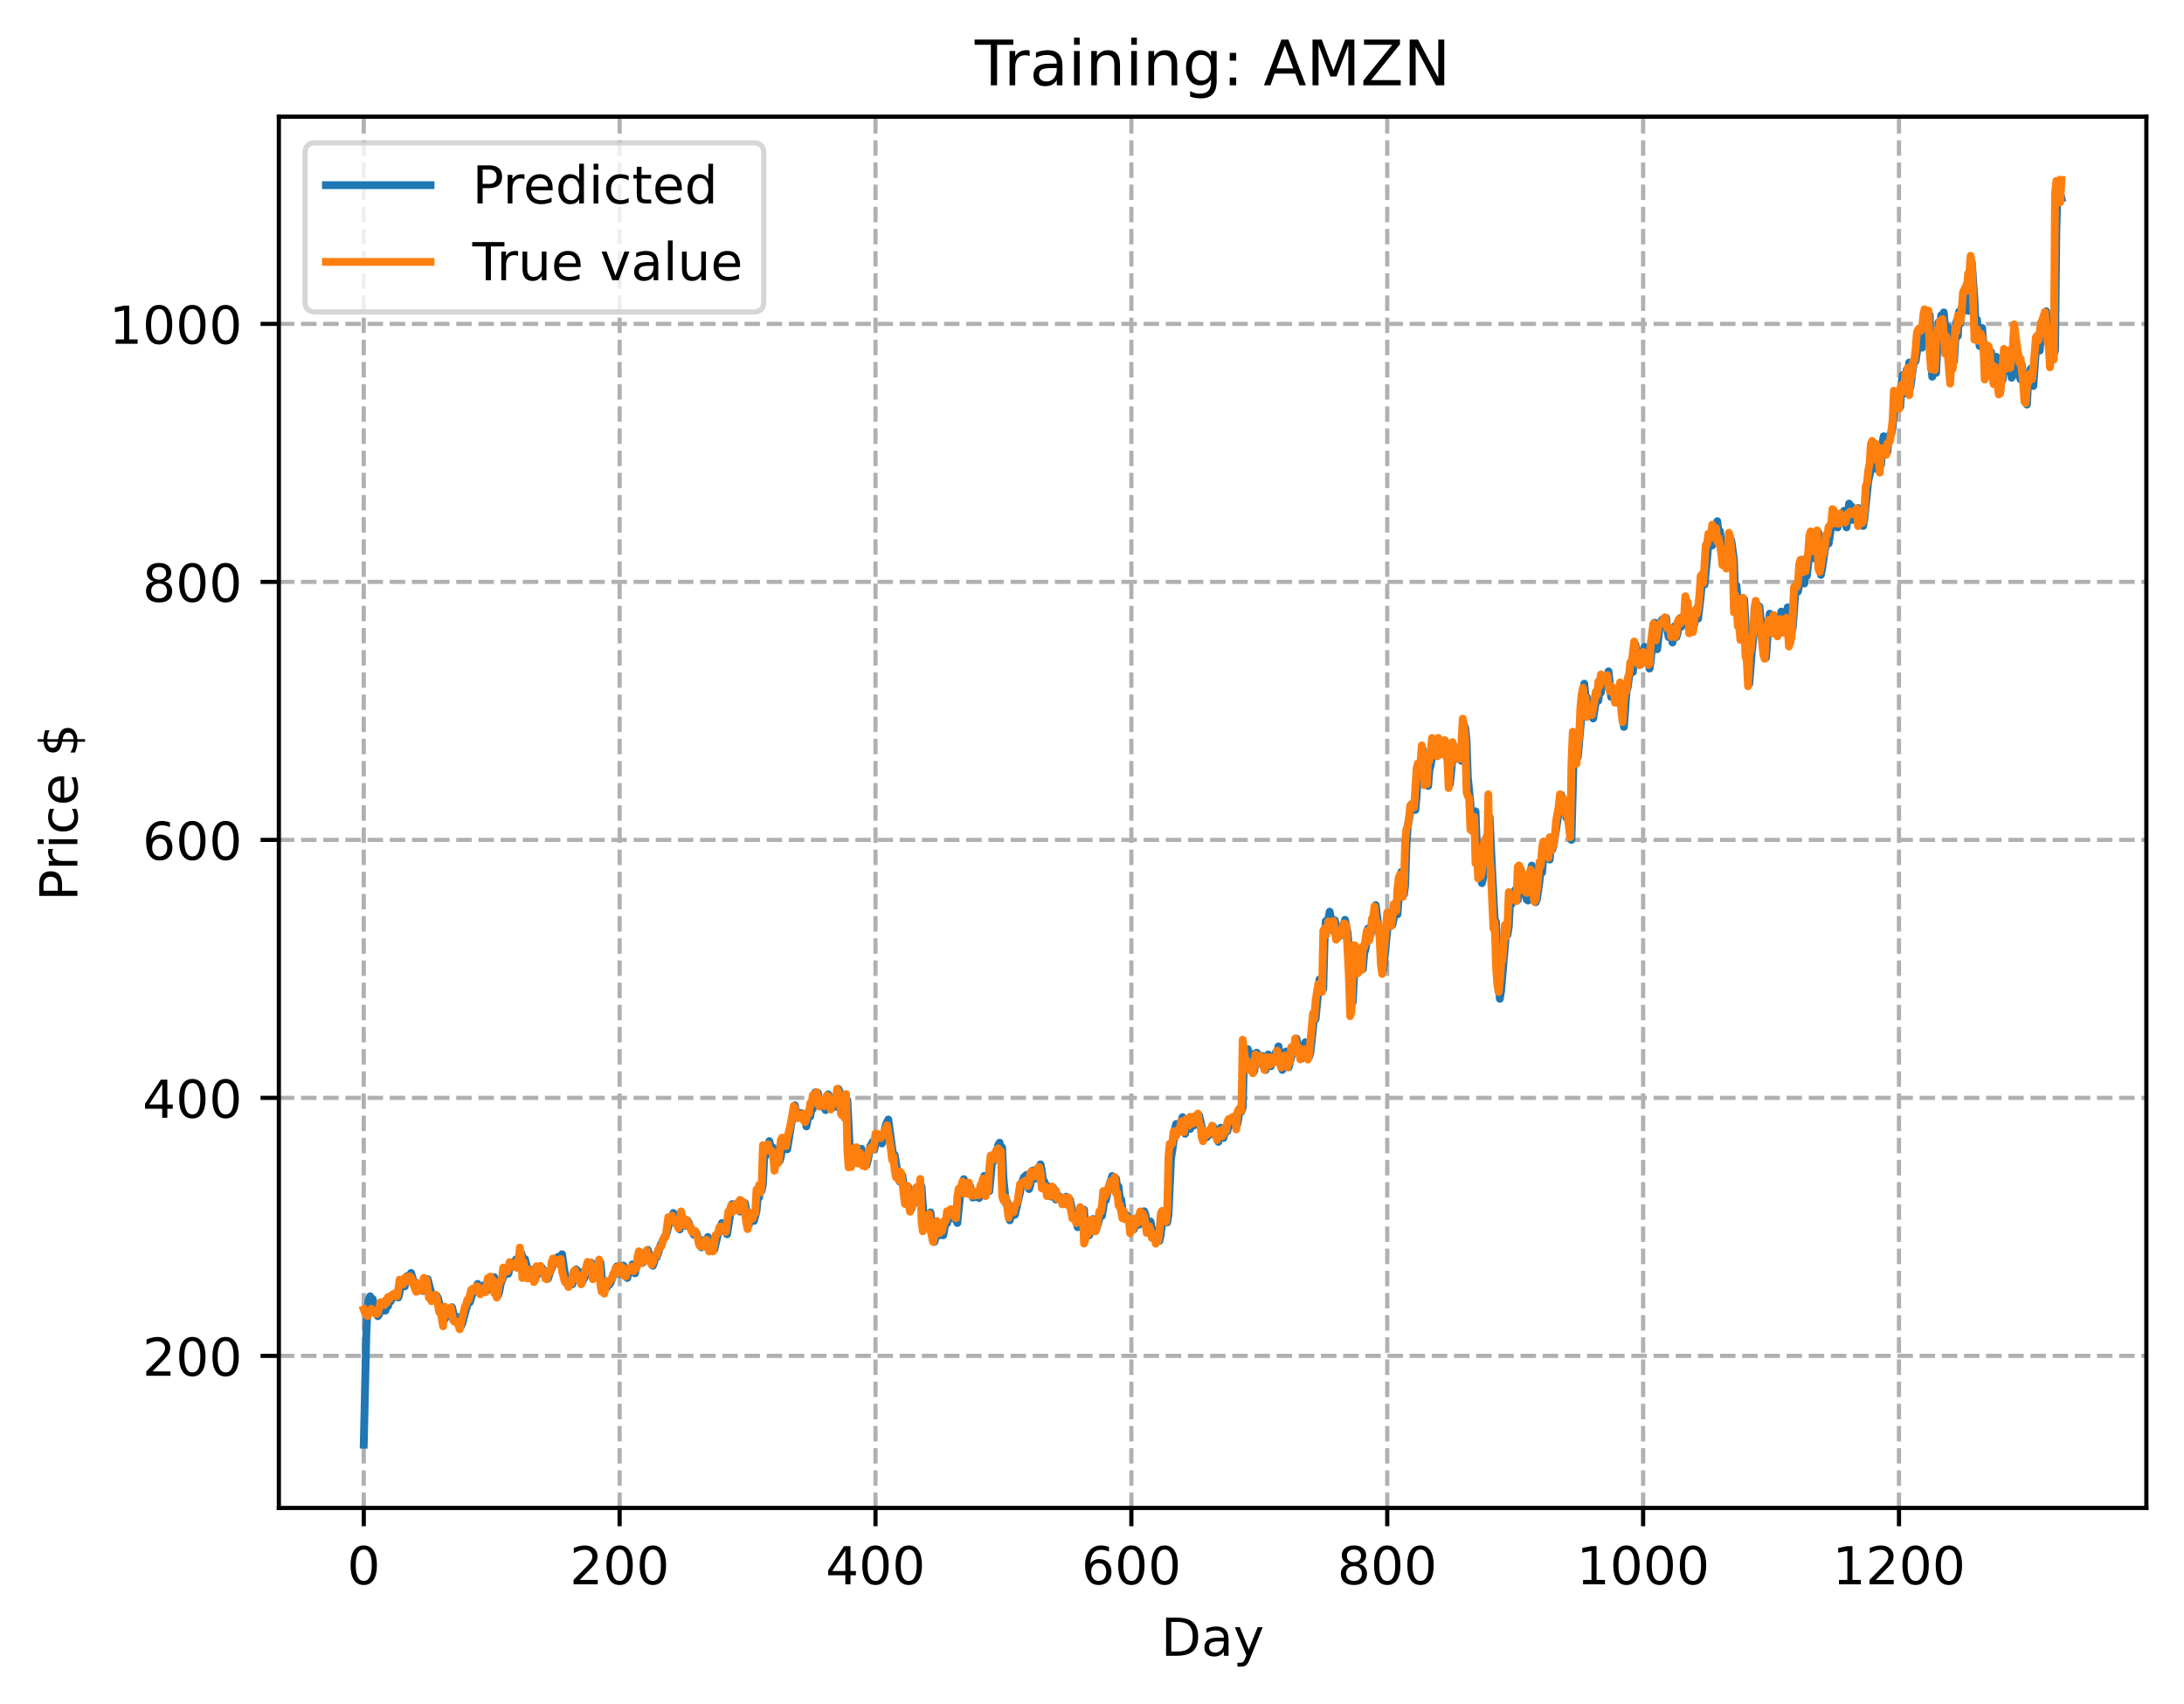 <?xml version="1.0" encoding="utf-8" standalone="no"?>
<!DOCTYPE svg PUBLIC "-//W3C//DTD SVG 1.1//EN"
  "http://www.w3.org/Graphics/SVG/1.1/DTD/svg11.dtd">
<!-- Created with matplotlib (https://matplotlib.org/) -->
<svg height="325.986pt" version="1.1" viewBox="0 0 417.648 325.986" width="417.648pt" xmlns="http://www.w3.org/2000/svg" xmlns:xlink="http://www.w3.org/1999/xlink">
 <defs>
  <style type="text/css">
*{stroke-linecap:butt;stroke-linejoin:round;}
  </style>
 </defs>
 <g id="figure_1">
  <g id="patch_1">
   <path d="M 0 325.986 
L 417.648 325.986 
L 417.648 0 
L 0 0 
z
" style="fill:#ffffff;"/>
  </g>
  <g id="axes_1">
   <g id="patch_2">
    <path d="M 53.328 288.43 
L 410.448 288.43 
L 410.448 22.318 
L 53.328 22.318 
z
" style="fill:#ffffff;"/>
   </g>
   <g id="matplotlib.axis_1">
    <g id="xtick_1">
     <g id="line2d_1">
      <path clip-path="url(#peb1b8abe65)" d="M 69.561 288.43 
L 69.561 22.318 
" style="fill:none;stroke:#b0b0b0;stroke-dasharray:2.96,1.28;stroke-dashoffset:0;stroke-width:0.8;"/>
     </g>
     <g id="line2d_2">
      <defs>
       <path d="M 0 0 
L 0 3.5 
" id="m85d7ca25b0" style="stroke:#000000;stroke-width:0.8;"/>
      </defs>
      <g>
       <use style="stroke:#000000;stroke-width:0.8;" x="69.561" xlink:href="#m85d7ca25b0" y="288.43"/>
      </g>
     </g>
     <g id="text_1">
      <!-- 0 -->
      <defs>
       <path d="M 31.781 66.406 
Q 24.172 66.406 20.328 58.906 
Q 16.5 51.422 16.5 36.375 
Q 16.5 21.391 20.328 13.891 
Q 24.172 6.391 31.781 6.391 
Q 39.453 6.391 43.281 13.891 
Q 47.125 21.391 47.125 36.375 
Q 47.125 51.422 43.281 58.906 
Q 39.453 66.406 31.781 66.406 
z
M 31.781 74.219 
Q 44.047 74.219 50.516 64.516 
Q 56.984 54.828 56.984 36.375 
Q 56.984 17.969 50.516 8.266 
Q 44.047 -1.422 31.781 -1.422 
Q 19.531 -1.422 13.062 8.266 
Q 6.594 17.969 6.594 36.375 
Q 6.594 54.828 13.062 64.516 
Q 19.531 74.219 31.781 74.219 
z
" id="DejaVuSans-48"/>
      </defs>
      <g transform="translate(66.38 303.029)scale(0.1 -0.1)">
       <use xlink:href="#DejaVuSans-48"/>
      </g>
     </g>
    </g>
    <g id="xtick_2">
     <g id="line2d_3">
      <path clip-path="url(#peb1b8abe65)" d="M 118.491 288.43 
L 118.491 22.318 
" style="fill:none;stroke:#b0b0b0;stroke-dasharray:2.96,1.28;stroke-dashoffset:0;stroke-width:0.8;"/>
     </g>
     <g id="line2d_4">
      <g>
       <use style="stroke:#000000;stroke-width:0.8;" x="118.491" xlink:href="#m85d7ca25b0" y="288.43"/>
      </g>
     </g>
     <g id="text_2">
      <!-- 200 -->
      <defs>
       <path d="M 19.188 8.297 
L 53.609 8.297 
L 53.609 0 
L 7.328 0 
L 7.328 8.297 
Q 12.938 14.109 22.625 23.891 
Q 32.328 33.688 34.812 36.531 
Q 39.547 41.844 41.422 45.531 
Q 43.312 49.219 43.312 52.781 
Q 43.312 58.594 39.234 62.25 
Q 35.156 65.922 28.609 65.922 
Q 23.969 65.922 18.812 64.312 
Q 13.672 62.703 7.812 59.422 
L 7.812 69.391 
Q 13.766 71.781 18.938 73 
Q 24.125 74.219 28.422 74.219 
Q 39.75 74.219 46.484 68.547 
Q 53.219 62.891 53.219 53.422 
Q 53.219 48.922 51.531 44.891 
Q 49.859 40.875 45.406 35.406 
Q 44.188 33.984 37.641 27.219 
Q 31.109 20.453 19.188 8.297 
z
" id="DejaVuSans-50"/>
      </defs>
      <g transform="translate(108.948 303.029)scale(0.1 -0.1)">
       <use xlink:href="#DejaVuSans-50"/>
       <use x="63.623" xlink:href="#DejaVuSans-48"/>
       <use x="127.246" xlink:href="#DejaVuSans-48"/>
      </g>
     </g>
    </g>
    <g id="xtick_3">
     <g id="line2d_5">
      <path clip-path="url(#peb1b8abe65)" d="M 167.422 288.43 
L 167.422 22.318 
" style="fill:none;stroke:#b0b0b0;stroke-dasharray:2.96,1.28;stroke-dashoffset:0;stroke-width:0.8;"/>
     </g>
     <g id="line2d_6">
      <g>
       <use style="stroke:#000000;stroke-width:0.8;" x="167.422" xlink:href="#m85d7ca25b0" y="288.43"/>
      </g>
     </g>
     <g id="text_3">
      <!-- 400 -->
      <defs>
       <path d="M 37.797 64.312 
L 12.891 25.391 
L 37.797 25.391 
z
M 35.203 72.906 
L 47.609 72.906 
L 47.609 25.391 
L 58.016 25.391 
L 58.016 17.188 
L 47.609 17.188 
L 47.609 0 
L 37.797 0 
L 37.797 17.188 
L 4.891 17.188 
L 4.891 26.703 
z
" id="DejaVuSans-52"/>
      </defs>
      <g transform="translate(157.878 303.029)scale(0.1 -0.1)">
       <use xlink:href="#DejaVuSans-52"/>
       <use x="63.623" xlink:href="#DejaVuSans-48"/>
       <use x="127.246" xlink:href="#DejaVuSans-48"/>
      </g>
     </g>
    </g>
    <g id="xtick_4">
     <g id="line2d_7">
      <path clip-path="url(#peb1b8abe65)" d="M 216.353 288.43 
L 216.353 22.318 
" style="fill:none;stroke:#b0b0b0;stroke-dasharray:2.96,1.28;stroke-dashoffset:0;stroke-width:0.8;"/>
     </g>
     <g id="line2d_8">
      <g>
       <use style="stroke:#000000;stroke-width:0.8;" x="216.353" xlink:href="#m85d7ca25b0" y="288.43"/>
      </g>
     </g>
     <g id="text_4">
      <!-- 600 -->
      <defs>
       <path d="M 33.016 40.375 
Q 26.375 40.375 22.484 35.828 
Q 18.609 31.297 18.609 23.391 
Q 18.609 15.531 22.484 10.953 
Q 26.375 6.391 33.016 6.391 
Q 39.656 6.391 43.531 10.953 
Q 47.406 15.531 47.406 23.391 
Q 47.406 31.297 43.531 35.828 
Q 39.656 40.375 33.016 40.375 
z
M 52.594 71.297 
L 52.594 62.312 
Q 48.875 64.062 45.094 64.984 
Q 41.312 65.922 37.594 65.922 
Q 27.828 65.922 22.672 59.328 
Q 17.531 52.734 16.797 39.406 
Q 19.672 43.656 24.016 45.922 
Q 28.375 48.188 33.594 48.188 
Q 44.578 48.188 50.953 41.516 
Q 57.328 34.859 57.328 23.391 
Q 57.328 12.156 50.688 5.359 
Q 44.047 -1.422 33.016 -1.422 
Q 20.359 -1.422 13.672 8.266 
Q 6.984 17.969 6.984 36.375 
Q 6.984 53.656 15.188 63.938 
Q 23.391 74.219 37.203 74.219 
Q 40.922 74.219 44.703 73.484 
Q 48.484 72.75 52.594 71.297 
z
" id="DejaVuSans-54"/>
      </defs>
      <g transform="translate(206.809 303.029)scale(0.1 -0.1)">
       <use xlink:href="#DejaVuSans-54"/>
       <use x="63.623" xlink:href="#DejaVuSans-48"/>
       <use x="127.246" xlink:href="#DejaVuSans-48"/>
      </g>
     </g>
    </g>
    <g id="xtick_5">
     <g id="line2d_9">
      <path clip-path="url(#peb1b8abe65)" d="M 265.283 288.43 
L 265.283 22.318 
" style="fill:none;stroke:#b0b0b0;stroke-dasharray:2.96,1.28;stroke-dashoffset:0;stroke-width:0.8;"/>
     </g>
     <g id="line2d_10">
      <g>
       <use style="stroke:#000000;stroke-width:0.8;" x="265.283" xlink:href="#m85d7ca25b0" y="288.43"/>
      </g>
     </g>
     <g id="text_5">
      <!-- 800 -->
      <defs>
       <path d="M 31.781 34.625 
Q 24.75 34.625 20.719 30.859 
Q 16.703 27.094 16.703 20.516 
Q 16.703 13.922 20.719 10.156 
Q 24.75 6.391 31.781 6.391 
Q 38.812 6.391 42.859 10.172 
Q 46.922 13.969 46.922 20.516 
Q 46.922 27.094 42.891 30.859 
Q 38.875 34.625 31.781 34.625 
z
M 21.922 38.812 
Q 15.578 40.375 12.031 44.719 
Q 8.5 49.078 8.5 55.328 
Q 8.5 64.062 14.719 69.141 
Q 20.953 74.219 31.781 74.219 
Q 42.672 74.219 48.875 69.141 
Q 55.078 64.062 55.078 55.328 
Q 55.078 49.078 51.531 44.719 
Q 48 40.375 41.703 38.812 
Q 48.828 37.156 52.797 32.312 
Q 56.781 27.484 56.781 20.516 
Q 56.781 9.906 50.312 4.234 
Q 43.844 -1.422 31.781 -1.422 
Q 19.734 -1.422 13.25 4.234 
Q 6.781 9.906 6.781 20.516 
Q 6.781 27.484 10.781 32.312 
Q 14.797 37.156 21.922 38.812 
z
M 18.312 54.391 
Q 18.312 48.734 21.844 45.562 
Q 25.391 42.391 31.781 42.391 
Q 38.141 42.391 41.719 45.562 
Q 45.312 48.734 45.312 54.391 
Q 45.312 60.062 41.719 63.234 
Q 38.141 66.406 31.781 66.406 
Q 25.391 66.406 21.844 63.234 
Q 18.312 60.062 18.312 54.391 
z
" id="DejaVuSans-56"/>
      </defs>
      <g transform="translate(255.74 303.029)scale(0.1 -0.1)">
       <use xlink:href="#DejaVuSans-56"/>
       <use x="63.623" xlink:href="#DejaVuSans-48"/>
       <use x="127.246" xlink:href="#DejaVuSans-48"/>
      </g>
     </g>
    </g>
    <g id="xtick_6">
     <g id="line2d_11">
      <path clip-path="url(#peb1b8abe65)" d="M 314.214 288.43 
L 314.214 22.318 
" style="fill:none;stroke:#b0b0b0;stroke-dasharray:2.96,1.28;stroke-dashoffset:0;stroke-width:0.8;"/>
     </g>
     <g id="line2d_12">
      <g>
       <use style="stroke:#000000;stroke-width:0.8;" x="314.214" xlink:href="#m85d7ca25b0" y="288.43"/>
      </g>
     </g>
     <g id="text_6">
      <!-- 1000 -->
      <defs>
       <path d="M 12.406 8.297 
L 28.516 8.297 
L 28.516 63.922 
L 10.984 60.406 
L 10.984 69.391 
L 28.422 72.906 
L 38.281 72.906 
L 38.281 8.297 
L 54.391 8.297 
L 54.391 0 
L 12.406 0 
z
" id="DejaVuSans-49"/>
      </defs>
      <g transform="translate(301.489 303.029)scale(0.1 -0.1)">
       <use xlink:href="#DejaVuSans-49"/>
       <use x="63.623" xlink:href="#DejaVuSans-48"/>
       <use x="127.246" xlink:href="#DejaVuSans-48"/>
       <use x="190.869" xlink:href="#DejaVuSans-48"/>
      </g>
     </g>
    </g>
    <g id="xtick_7">
     <g id="line2d_13">
      <path clip-path="url(#peb1b8abe65)" d="M 363.144 288.43 
L 363.144 22.318 
" style="fill:none;stroke:#b0b0b0;stroke-dasharray:2.96,1.28;stroke-dashoffset:0;stroke-width:0.8;"/>
     </g>
     <g id="line2d_14">
      <g>
       <use style="stroke:#000000;stroke-width:0.8;" x="363.144" xlink:href="#m85d7ca25b0" y="288.43"/>
      </g>
     </g>
     <g id="text_7">
      <!-- 1200 -->
      <g transform="translate(350.419 303.029)scale(0.1 -0.1)">
       <use xlink:href="#DejaVuSans-49"/>
       <use x="63.623" xlink:href="#DejaVuSans-50"/>
       <use x="127.246" xlink:href="#DejaVuSans-48"/>
       <use x="190.869" xlink:href="#DejaVuSans-48"/>
      </g>
     </g>
    </g>
    <g id="text_8">
     <!-- Day -->
     <defs>
      <path d="M 19.672 64.797 
L 19.672 8.109 
L 31.594 8.109 
Q 46.688 8.109 53.688 14.938 
Q 60.688 21.781 60.688 36.531 
Q 60.688 51.172 53.688 57.984 
Q 46.688 64.797 31.594 64.797 
z
M 9.812 72.906 
L 30.078 72.906 
Q 51.266 72.906 61.172 64.094 
Q 71.094 55.281 71.094 36.531 
Q 71.094 17.672 61.125 8.828 
Q 51.172 0 30.078 0 
L 9.812 0 
z
" id="DejaVuSans-68"/>
      <path d="M 34.281 27.484 
Q 23.391 27.484 19.188 25 
Q 14.984 22.516 14.984 16.5 
Q 14.984 11.719 18.141 8.906 
Q 21.297 6.109 26.703 6.109 
Q 34.188 6.109 38.703 11.406 
Q 43.219 16.703 43.219 25.484 
L 43.219 27.484 
z
M 52.203 31.203 
L 52.203 0 
L 43.219 0 
L 43.219 8.297 
Q 40.141 3.328 35.547 0.953 
Q 30.953 -1.422 24.312 -1.422 
Q 15.922 -1.422 10.953 3.297 
Q 6 8.016 6 15.922 
Q 6 25.141 12.172 29.828 
Q 18.359 34.516 30.609 34.516 
L 43.219 34.516 
L 43.219 35.406 
Q 43.219 41.609 39.141 45 
Q 35.062 48.391 27.688 48.391 
Q 23 48.391 18.547 47.266 
Q 14.109 46.141 10.016 43.891 
L 10.016 52.203 
Q 14.938 54.109 19.578 55.047 
Q 24.219 56 28.609 56 
Q 40.484 56 46.344 49.844 
Q 52.203 43.703 52.203 31.203 
z
" id="DejaVuSans-97"/>
      <path d="M 32.172 -5.078 
Q 28.375 -14.844 24.75 -17.812 
Q 21.141 -20.797 15.094 -20.797 
L 7.906 -20.797 
L 7.906 -13.281 
L 13.188 -13.281 
Q 16.891 -13.281 18.938 -11.516 
Q 21 -9.766 23.484 -3.219 
L 25.094 0.875 
L 2.984 54.688 
L 12.5 54.688 
L 29.594 11.922 
L 46.688 54.688 
L 56.203 54.688 
z
" id="DejaVuSans-121"/>
     </defs>
     <g transform="translate(222.015 316.707)scale(0.1 -0.1)">
      <use xlink:href="#DejaVuSans-68"/>
      <use x="77.002" xlink:href="#DejaVuSans-97"/>
      <use x="138.281" xlink:href="#DejaVuSans-121"/>
     </g>
    </g>
   </g>
   <g id="matplotlib.axis_2">
    <g id="ytick_1">
     <g id="line2d_15">
      <path clip-path="url(#peb1b8abe65)" d="M 53.328 259.347 
L 410.448 259.347 
" style="fill:none;stroke:#b0b0b0;stroke-dasharray:2.96,1.28;stroke-dashoffset:0;stroke-width:0.8;"/>
     </g>
     <g id="line2d_16">
      <defs>
       <path d="M 0 0 
L -3.5 0 
" id="md9182840b6" style="stroke:#000000;stroke-width:0.8;"/>
      </defs>
      <g>
       <use style="stroke:#000000;stroke-width:0.8;" x="53.328" xlink:href="#md9182840b6" y="259.347"/>
      </g>
     </g>
     <g id="text_9">
      <!-- 200 -->
      <g transform="translate(27.241 263.146)scale(0.1 -0.1)">
       <use xlink:href="#DejaVuSans-50"/>
       <use x="63.623" xlink:href="#DejaVuSans-48"/>
       <use x="127.246" xlink:href="#DejaVuSans-48"/>
      </g>
     </g>
    </g>
    <g id="ytick_2">
     <g id="line2d_17">
      <path clip-path="url(#peb1b8abe65)" d="M 53.328 209.998 
L 410.448 209.998 
" style="fill:none;stroke:#b0b0b0;stroke-dasharray:2.96,1.28;stroke-dashoffset:0;stroke-width:0.8;"/>
     </g>
     <g id="line2d_18">
      <g>
       <use style="stroke:#000000;stroke-width:0.8;" x="53.328" xlink:href="#md9182840b6" y="209.998"/>
      </g>
     </g>
     <g id="text_10">
      <!-- 400 -->
      <g transform="translate(27.241 213.797)scale(0.1 -0.1)">
       <use xlink:href="#DejaVuSans-52"/>
       <use x="63.623" xlink:href="#DejaVuSans-48"/>
       <use x="127.246" xlink:href="#DejaVuSans-48"/>
      </g>
     </g>
    </g>
    <g id="ytick_3">
     <g id="line2d_19">
      <path clip-path="url(#peb1b8abe65)" d="M 53.328 160.649 
L 410.448 160.649 
" style="fill:none;stroke:#b0b0b0;stroke-dasharray:2.96,1.28;stroke-dashoffset:0;stroke-width:0.8;"/>
     </g>
     <g id="line2d_20">
      <g>
       <use style="stroke:#000000;stroke-width:0.8;" x="53.328" xlink:href="#md9182840b6" y="160.649"/>
      </g>
     </g>
     <g id="text_11">
      <!-- 600 -->
      <g transform="translate(27.241 164.448)scale(0.1 -0.1)">
       <use xlink:href="#DejaVuSans-54"/>
       <use x="63.623" xlink:href="#DejaVuSans-48"/>
       <use x="127.246" xlink:href="#DejaVuSans-48"/>
      </g>
     </g>
    </g>
    <g id="ytick_4">
     <g id="line2d_21">
      <path clip-path="url(#peb1b8abe65)" d="M 53.328 111.3 
L 410.448 111.3 
" style="fill:none;stroke:#b0b0b0;stroke-dasharray:2.96,1.28;stroke-dashoffset:0;stroke-width:0.8;"/>
     </g>
     <g id="line2d_22">
      <g>
       <use style="stroke:#000000;stroke-width:0.8;" x="53.328" xlink:href="#md9182840b6" y="111.3"/>
      </g>
     </g>
     <g id="text_12">
      <!-- 800 -->
      <g transform="translate(27.241 115.099)scale(0.1 -0.1)">
       <use xlink:href="#DejaVuSans-56"/>
       <use x="63.623" xlink:href="#DejaVuSans-48"/>
       <use x="127.246" xlink:href="#DejaVuSans-48"/>
      </g>
     </g>
    </g>
    <g id="ytick_5">
     <g id="line2d_23">
      <path clip-path="url(#peb1b8abe65)" d="M 53.328 61.951 
L 410.448 61.951 
" style="fill:none;stroke:#b0b0b0;stroke-dasharray:2.96,1.28;stroke-dashoffset:0;stroke-width:0.8;"/>
     </g>
     <g id="line2d_24">
      <g>
       <use style="stroke:#000000;stroke-width:0.8;" x="53.328" xlink:href="#md9182840b6" y="61.951"/>
      </g>
     </g>
     <g id="text_13">
      <!-- 1000 -->
      <g transform="translate(20.878 65.75)scale(0.1 -0.1)">
       <use xlink:href="#DejaVuSans-49"/>
       <use x="63.623" xlink:href="#DejaVuSans-48"/>
       <use x="127.246" xlink:href="#DejaVuSans-48"/>
       <use x="190.869" xlink:href="#DejaVuSans-48"/>
      </g>
     </g>
    </g>
    <g id="text_14">
     <!-- Price $ -->
     <defs>
      <path d="M 19.672 64.797 
L 19.672 37.406 
L 32.078 37.406 
Q 38.969 37.406 42.719 40.969 
Q 46.484 44.531 46.484 51.125 
Q 46.484 57.672 42.719 61.234 
Q 38.969 64.797 32.078 64.797 
z
M 9.812 72.906 
L 32.078 72.906 
Q 44.344 72.906 50.609 67.359 
Q 56.891 61.812 56.891 51.125 
Q 56.891 40.328 50.609 34.812 
Q 44.344 29.297 32.078 29.297 
L 19.672 29.297 
L 19.672 0 
L 9.812 0 
z
" id="DejaVuSans-80"/>
      <path d="M 41.109 46.297 
Q 39.594 47.172 37.812 47.578 
Q 36.031 48 33.891 48 
Q 26.266 48 22.188 43.047 
Q 18.109 38.094 18.109 28.812 
L 18.109 0 
L 9.078 0 
L 9.078 54.688 
L 18.109 54.688 
L 18.109 46.188 
Q 20.953 51.172 25.484 53.578 
Q 30.031 56 36.531 56 
Q 37.453 56 38.578 55.875 
Q 39.703 55.766 41.062 55.516 
z
" id="DejaVuSans-114"/>
      <path d="M 9.422 54.688 
L 18.406 54.688 
L 18.406 0 
L 9.422 0 
z
M 9.422 75.984 
L 18.406 75.984 
L 18.406 64.594 
L 9.422 64.594 
z
" id="DejaVuSans-105"/>
      <path d="M 48.781 52.594 
L 48.781 44.188 
Q 44.969 46.297 41.141 47.344 
Q 37.312 48.391 33.406 48.391 
Q 24.656 48.391 19.812 42.844 
Q 14.984 37.312 14.984 27.297 
Q 14.984 17.281 19.812 11.734 
Q 24.656 6.203 33.406 6.203 
Q 37.312 6.203 41.141 7.25 
Q 44.969 8.297 48.781 10.406 
L 48.781 2.094 
Q 45.016 0.344 40.984 -0.531 
Q 36.969 -1.422 32.422 -1.422 
Q 20.062 -1.422 12.781 6.344 
Q 5.516 14.109 5.516 27.297 
Q 5.516 40.672 12.859 48.328 
Q 20.219 56 33.016 56 
Q 37.156 56 41.109 55.141 
Q 45.062 54.297 48.781 52.594 
z
" id="DejaVuSans-99"/>
      <path d="M 56.203 29.594 
L 56.203 25.203 
L 14.891 25.203 
Q 15.484 15.922 20.484 11.062 
Q 25.484 6.203 34.422 6.203 
Q 39.594 6.203 44.453 7.469 
Q 49.312 8.734 54.109 11.281 
L 54.109 2.781 
Q 49.266 0.734 44.188 -0.344 
Q 39.109 -1.422 33.891 -1.422 
Q 20.797 -1.422 13.156 6.188 
Q 5.516 13.812 5.516 26.812 
Q 5.516 40.234 12.766 48.109 
Q 20.016 56 32.328 56 
Q 43.359 56 49.781 48.891 
Q 56.203 41.797 56.203 29.594 
z
M 47.219 32.234 
Q 47.125 39.594 43.094 43.984 
Q 39.062 48.391 32.422 48.391 
Q 24.906 48.391 20.391 44.141 
Q 15.875 39.891 15.188 32.172 
z
" id="DejaVuSans-101"/>
      <path id="DejaVuSans-32"/>
      <path d="M 33.797 -14.703 
L 28.906 -14.703 
L 28.859 0 
Q 23.734 0.094 18.609 1.188 
Q 13.484 2.297 8.297 4.5 
L 8.297 13.281 
Q 13.281 10.156 18.375 8.562 
Q 23.484 6.984 28.906 6.938 
L 28.906 29.203 
Q 18.109 30.953 13.203 35.156 
Q 8.297 39.359 8.297 46.688 
Q 8.297 54.641 13.625 59.219 
Q 18.953 63.812 28.906 64.5 
L 28.906 75.984 
L 33.797 75.984 
L 33.797 64.656 
Q 38.328 64.453 42.578 63.688 
Q 46.828 62.938 50.875 61.625 
L 50.875 53.078 
Q 46.828 55.125 42.547 56.25 
Q 38.281 57.375 33.797 57.562 
L 33.797 36.719 
Q 44.875 35.016 50.094 30.609 
Q 55.328 26.219 55.328 18.609 
Q 55.328 10.359 49.781 5.594 
Q 44.234 0.828 33.797 0.094 
z
M 28.906 37.594 
L 28.906 57.625 
Q 23.25 56.984 20.266 54.391 
Q 17.281 51.812 17.281 47.516 
Q 17.281 43.312 20.031 40.969 
Q 22.797 38.625 28.906 37.594 
z
M 33.797 28.219 
L 33.797 7.078 
Q 39.984 7.906 43.141 10.594 
Q 46.297 13.281 46.297 17.672 
Q 46.297 21.969 43.281 24.5 
Q 40.281 27.047 33.797 28.219 
z
" id="DejaVuSans-36"/>
     </defs>
     <g transform="translate(14.798 172.342)rotate(-90)scale(0.1 -0.1)">
      <use xlink:href="#DejaVuSans-80"/>
      <use x="58.553" xlink:href="#DejaVuSans-114"/>
      <use x="99.666" xlink:href="#DejaVuSans-105"/>
      <use x="127.449" xlink:href="#DejaVuSans-99"/>
      <use x="182.43" xlink:href="#DejaVuSans-101"/>
      <use x="243.953" xlink:href="#DejaVuSans-32"/>
      <use x="275.74" xlink:href="#DejaVuSans-36"/>
     </g>
    </g>
   </g>
   <g id="line2d_25">
    <path clip-path="url(#peb1b8abe65)" d="M 69.561 276.334 
L 70.05 255.175 
L 70.295 250.035 
L 70.539 248.449 
L 70.784 247.945 
L 71.029 248.858 
L 71.273 248.483 
L 71.518 249.943 
L 71.763 250.525 
L 72.007 251.399 
L 72.252 251.753 
L 72.497 251.449 
L 72.986 249.929 
L 73.231 250.501 
L 73.475 250.679 
L 73.72 250.68 
L 73.965 249.559 
L 74.209 249.847 
L 74.454 248.551 
L 74.699 248.931 
L 75.188 247.574 
L 75.433 248.129 
L 75.677 247.336 
L 75.922 247.657 
L 76.166 248.177 
L 76.411 247.264 
L 76.656 245.536 
L 76.9 245.686 
L 77.145 246.02 
L 77.39 246.065 
L 77.879 244.059 
L 78.124 244.712 
L 78.613 243.481 
L 79.347 245.915 
L 79.592 246.254 
L 79.836 246.962 
L 80.081 245.822 
L 80.815 246.934 
L 81.304 244.888 
L 81.549 245.35 
L 81.794 244.671 
L 82.772 248.524 
L 83.017 248.104 
L 83.261 248.499 
L 83.506 247.84 
L 83.751 248.28 
L 84.24 250.197 
L 84.485 250.053 
L 84.974 252.468 
L 85.219 251.114 
L 85.463 251.59 
L 85.708 251.777 
L 86.197 250.504 
L 86.442 250.043 
L 86.931 252.087 
L 87.176 252.643 
L 87.421 252.099 
L 87.665 251.919 
L 88.154 253.692 
L 88.399 253.189 
L 89.133 250.406 
L 89.622 248.88 
L 89.867 249.078 
L 90.601 246.566 
L 90.846 246.667 
L 91.335 245.58 
L 91.58 246.361 
L 91.824 246.352 
L 92.069 247.156 
L 92.314 246.781 
L 92.558 245.804 
L 92.803 246.555 
L 93.048 246.932 
L 93.292 246.479 
L 93.537 244.695 
L 93.781 245.08 
L 94.026 244.421 
L 94.271 244.887 
L 94.515 244.29 
L 95.005 246.846 
L 95.249 247.769 
L 95.494 246.993 
L 95.739 245.619 
L 96.228 244.382 
L 96.473 242.92 
L 96.717 243.427 
L 96.962 243.651 
L 97.207 243.644 
L 97.696 241.462 
L 98.185 242.327 
L 98.675 240.892 
L 99.164 242.372 
L 99.653 239.599 
L 99.898 240.315 
L 100.142 242.58 
L 100.387 240.834 
L 101.121 243.628 
L 101.366 242.81 
L 101.855 244.345 
L 102.1 243.83 
L 102.344 244.464 
L 102.589 244.103 
L 102.834 242.499 
L 103.078 242.824 
L 103.323 243.497 
L 103.568 242.413 
L 104.302 243.534 
L 104.546 244.31 
L 104.791 244.59 
L 105.28 243.104 
L 105.525 242.587 
L 106.014 240.787 
L 106.259 241.655 
L 106.748 240.391 
L 106.993 241.441 
L 107.482 239.901 
L 107.971 243.299 
L 108.461 245.326 
L 108.705 244.745 
L 108.95 245.621 
L 109.195 244.974 
L 109.439 245.658 
L 110.173 242.809 
L 110.418 243.839 
L 110.663 243.197 
L 110.907 244.168 
L 111.152 244.014 
L 111.397 245.109 
L 111.886 244.147 
L 112.62 241.479 
L 112.864 242.456 
L 113.109 241.533 
L 113.354 242.537 
L 113.598 244.022 
L 114.088 243.077 
L 114.332 242.258 
L 114.577 242.759 
L 114.822 241.495 
L 115.066 244.114 
L 115.311 245.52 
L 115.556 245.355 
L 115.8 246.533 
L 116.045 246.268 
L 116.29 245.073 
L 116.534 245.731 
L 116.779 245.296 
L 117.513 243.399 
L 118.002 242.212 
L 118.491 243.678 
L 118.736 242.484 
L 118.981 242.907 
L 119.225 242.069 
L 119.959 244.448 
L 120.204 243.244 
L 120.449 243.434 
L 120.938 241.839 
L 121.183 242.535 
L 121.427 243.57 
L 121.672 242.392 
L 121.917 241.947 
L 122.406 239.53 
L 122.895 241.535 
L 123.14 240.535 
L 123.385 240.986 
L 123.874 239.064 
L 124.852 242.104 
L 125.097 241.447 
L 125.342 240.052 
L 125.586 240.469 
L 125.831 239.818 
L 126.32 238.141 
L 127.544 235.739 
L 128.033 233.442 
L 128.278 233.932 
L 128.767 232.01 
L 129.012 233.298 
L 129.256 232.848 
L 129.99 235.161 
L 130.235 234.173 
L 130.479 232.677 
L 131.213 234.493 
L 131.458 233.448 
L 131.703 233.852 
L 131.947 234.604 
L 132.192 234.996 
L 132.681 236.175 
L 132.926 235.461 
L 133.171 235.847 
L 134.149 238.594 
L 134.639 237.196 
L 134.883 238.103 
L 135.373 236.611 
L 135.862 239.002 
L 136.351 238.04 
L 136.596 239.029 
L 137.33 235.897 
L 138.064 233.922 
L 138.553 235.417 
L 139.042 236.093 
L 139.776 231.404 
L 140.021 230.315 
L 140.266 231.28 
L 140.51 230.625 
L 140.755 231.333 
L 141 230.302 
L 141.244 230.802 
L 141.489 231.749 
L 141.733 230.264 
L 141.978 230.297 
L 142.223 231.164 
L 142.467 230.112 
L 142.957 232.907 
L 143.201 234.297 
L 143.691 232.099 
L 143.935 232.602 
L 144.18 233.533 
L 144.669 231.681 
L 144.914 228.985 
L 145.159 229.042 
L 145.403 227.217 
L 145.648 227.765 
L 145.893 226.548 
L 146.137 221.449 
L 146.382 221.14 
L 146.627 219.264 
L 146.871 219.387 
L 147.116 218.276 
L 147.605 220.161 
L 147.85 219.531 
L 148.094 220.254 
L 148.339 222.42 
L 148.584 221.791 
L 148.828 220.802 
L 149.073 222.103 
L 149.318 221.329 
L 149.807 217.897 
L 150.541 219.834 
L 151.275 215.272 
L 152.009 211.409 
L 152.498 213.846 
L 152.743 212.912 
L 152.988 213.687 
L 153.232 212.891 
L 153.477 213.806 
L 153.721 213.144 
L 154.211 215.45 
L 154.7 212.737 
L 154.945 213.56 
L 155.189 211.923 
L 155.434 212.096 
L 155.923 208.926 
L 156.168 210.059 
L 156.413 209.035 
L 156.902 211.639 
L 157.147 210.457 
L 157.636 211.639 
L 157.881 212.337 
L 158.37 209.318 
L 158.615 209.81 
L 159.104 211.957 
L 159.349 210.569 
L 159.838 211.691 
L 160.327 208.279 
L 160.572 208.823 
L 160.816 209.954 
L 161.306 212.808 
L 161.55 211.679 
L 161.795 212.943 
L 162.04 210.436 
L 162.529 220.1 
L 162.774 220.649 
L 163.018 222.536 
L 163.263 221.887 
L 163.508 220.519 
L 163.752 220.678 
L 163.997 219.937 
L 164.242 221.703 
L 164.731 219.728 
L 165.22 222.34 
L 165.465 221.851 
L 165.709 222.845 
L 165.954 221.967 
L 166.443 219.24 
L 166.933 218.335 
L 167.177 219.883 
L 167.422 218.913 
L 167.667 217.174 
L 167.911 217.674 
L 168.401 218.213 
L 168.645 218.721 
L 169.379 215.18 
L 169.869 214.139 
L 170.847 221.279 
L 171.092 220.893 
L 171.826 225.536 
L 172.07 226.025 
L 172.315 224.951 
L 172.56 224.877 
L 173.294 229.941 
L 173.783 227.142 
L 174.272 231.276 
L 174.517 230.486 
L 174.762 230.185 
L 175.006 228.989 
L 175.251 228.525 
L 175.496 227.403 
L 175.985 229.06 
L 176.23 226.944 
L 176.719 233.99 
L 176.964 233.965 
L 177.942 231.897 
L 178.431 236.26 
L 178.676 237.547 
L 178.921 236.824 
L 179.41 234.05 
L 179.899 236.278 
L 180.144 235.691 
L 180.389 236.276 
L 180.878 233.546 
L 181.123 233.975 
L 181.367 232.547 
L 181.857 233.051 
L 182.101 231.864 
L 182.346 232.235 
L 183.08 233.93 
L 183.569 229.001 
L 183.814 228.534 
L 184.303 225.545 
L 184.548 226.952 
L 185.037 226.645 
L 185.282 227.996 
L 185.526 226.902 
L 186.016 229.072 
L 186.26 228.321 
L 186.505 228.989 
L 186.75 228.102 
L 187.239 229.154 
L 187.484 228.587 
L 187.728 226.903 
L 187.973 226.197 
L 188.218 224.918 
L 188.462 225.84 
L 188.707 227.703 
L 188.952 227.081 
L 189.196 227.838 
L 189.685 222.541 
L 189.93 222.214 
L 190.175 220.832 
L 190.419 221.548 
L 190.909 218.992 
L 191.153 218.564 
L 191.398 219.811 
L 191.643 219.473 
L 191.887 225.314 
L 192.377 230.251 
L 192.621 229.845 
L 193.111 233.414 
L 193.355 232.292 
L 193.6 232.567 
L 193.845 231.905 
L 194.089 232.354 
L 195.068 228.107 
L 195.312 226.442 
L 195.802 225.19 
L 196.291 224.73 
L 196.78 227.442 
L 197.025 226.674 
L 197.514 223.874 
L 198.004 225.437 
L 198.248 224.52 
L 198.493 225.306 
L 198.982 222.71 
L 199.227 223.897 
L 199.472 226.111 
L 199.716 225.994 
L 199.961 226.975 
L 200.206 226.74 
L 200.45 228.548 
L 200.695 228.038 
L 200.94 228.872 
L 201.184 228.414 
L 201.429 227.189 
L 201.918 229.439 
L 202.163 228.469 
L 202.407 229.202 
L 202.652 228.873 
L 202.897 229.524 
L 203.141 229.125 
L 203.386 230.261 
L 203.631 230.241 
L 203.875 228.909 
L 204.12 229.432 
L 204.365 230.455 
L 204.609 229.475 
L 205.343 232.857 
L 205.588 232.187 
L 205.833 233.133 
L 206.077 234.729 
L 206.811 231.57 
L 207.056 232.071 
L 207.3 231.378 
L 207.545 235.571 
L 207.79 235.812 
L 208.034 235.397 
L 208.279 236.298 
L 208.524 235.561 
L 208.768 233.974 
L 209.013 233.169 
L 209.502 235.337 
L 209.747 234.837 
L 210.236 233.164 
L 210.481 232.009 
L 210.726 232.57 
L 210.97 231.164 
L 211.215 228.935 
L 211.46 229.585 
L 212.194 226.483 
L 212.683 224.942 
L 213.172 226.861 
L 213.417 225.398 
L 213.661 227.016 
L 213.906 226.962 
L 214.151 229.214 
L 214.395 229.403 
L 214.885 232.808 
L 215.129 232.169 
L 215.374 233.161 
L 215.619 232.592 
L 216.108 233.856 
L 216.353 235.377 
L 216.597 234.612 
L 216.842 235.133 
L 217.087 234.516 
L 217.331 233.204 
L 217.576 233.613 
L 217.821 234.265 
L 218.31 231.801 
L 218.555 232.368 
L 218.799 231.693 
L 219.044 232.3 
L 219.533 235.156 
L 220.022 233.654 
L 220.512 236.241 
L 220.756 235.456 
L 221.246 237.437 
L 221.49 236.779 
L 221.735 237.33 
L 221.98 236.107 
L 222.469 232.121 
L 223.203 233.823 
L 223.448 232.379 
L 223.937 221.658 
L 224.426 218.38 
L 224.671 216.01 
L 224.916 214.987 
L 225.16 216.289 
L 225.894 214.459 
L 226.139 213.682 
L 226.628 216.864 
L 227.117 214.193 
L 227.607 215.936 
L 227.851 214.356 
L 228.096 214.204 
L 228.341 215.273 
L 228.585 214.09 
L 228.83 214.157 
L 229.075 214.709 
L 229.319 213.334 
L 229.809 215.506 
L 230.053 217.245 
L 230.298 217.784 
L 230.543 216.634 
L 230.787 217.517 
L 231.032 216.788 
L 231.276 217.075 
L 231.521 216.485 
L 231.766 216.865 
L 232.01 215.516 
L 232.255 216.024 
L 232.989 218.411 
L 233.478 215.692 
L 233.968 217.653 
L 234.457 215.674 
L 234.702 216.393 
L 235.191 214.01 
L 235.68 215.151 
L 235.925 213.95 
L 236.17 214.239 
L 236.414 213.477 
L 236.659 214.924 
L 237.148 211.92 
L 237.393 212.654 
L 237.637 211.907 
L 237.882 203.16 
L 238.127 201.697 
L 238.371 201.894 
L 238.616 200.666 
L 238.861 201.839 
L 239.105 202.06 
L 239.35 201.559 
L 239.839 204.89 
L 240.329 201.349 
L 240.573 201.845 
L 241.063 203.482 
L 241.307 201.957 
L 242.041 204.657 
L 242.286 203.745 
L 242.531 201.693 
L 242.775 202.586 
L 243.02 203.953 
L 243.264 202.549 
L 243.509 203.198 
L 243.998 201.283 
L 244.243 201.145 
L 244.488 200.143 
L 244.977 203.523 
L 245.222 204.65 
L 245.466 203.874 
L 245.956 201.123 
L 246.445 204.14 
L 246.934 202.236 
L 247.179 200.372 
L 247.424 201.427 
L 247.668 200.567 
L 247.913 198.643 
L 248.402 200.723 
L 248.647 201.287 
L 248.892 202.522 
L 249.625 199.354 
L 249.87 200.816 
L 250.115 200.657 
L 250.359 202.132 
L 250.604 201.257 
L 251.093 196.618 
L 251.338 194.108 
L 251.583 194.93 
L 252.317 187.349 
L 252.561 188.204 
L 252.806 187.604 
L 253.051 189.14 
L 253.295 179.9 
L 253.54 176.167 
L 253.785 176.599 
L 254.029 175.705 
L 254.274 174.377 
L 255.008 178.065 
L 255.252 176.032 
L 255.497 176.961 
L 255.742 179.357 
L 256.231 177.451 
L 256.476 178.923 
L 257.21 175.935 
L 257.699 178.424 
L 257.944 181.198 
L 258.433 191.172 
L 258.678 191.72 
L 259.167 182.693 
L 259.412 182.204 
L 259.656 183.135 
L 259.901 185.622 
L 260.146 183.008 
L 260.39 183.63 
L 260.635 185.354 
L 260.88 182.365 
L 261.124 181.537 
L 261.369 179.984 
L 261.613 177.587 
L 261.858 179.153 
L 262.103 178.807 
L 263.081 173.124 
L 263.571 177.106 
L 264.06 179.828 
L 264.549 185.47 
L 265.528 175.517 
L 265.773 176.364 
L 266.017 175.097 
L 266.262 176.938 
L 266.507 175.837 
L 266.751 173.386 
L 266.996 173.724 
L 267.24 174.892 
L 267.73 168.37 
L 267.974 166.781 
L 268.464 171.082 
L 268.708 169.408 
L 268.953 161.965 
L 269.198 158.158 
L 269.687 155.422 
L 269.932 153.819 
L 270.176 154.492 
L 270.421 153.682 
L 270.666 154.912 
L 270.91 152.168 
L 271.155 147.853 
L 271.4 146.121 
L 271.644 147.327 
L 271.889 146.549 
L 272.134 143.408 
L 272.378 144.937 
L 272.623 148.795 
L 272.868 148.713 
L 273.112 150.327 
L 273.357 147.222 
L 273.601 146.364 
L 273.846 144.753 
L 274.091 141.57 
L 274.335 143.431 
L 274.58 141.854 
L 274.825 142.753 
L 275.069 144.501 
L 275.314 141.755 
L 275.559 142.082 
L 275.803 144.02 
L 276.048 142.647 
L 276.293 143.414 
L 276.537 142.101 
L 277.027 145.978 
L 277.271 150.02 
L 278.005 142.657 
L 278.495 145.148 
L 278.739 143.952 
L 278.984 144.916 
L 279.228 144.269 
L 279.473 145.535 
L 279.718 142.908 
L 279.962 138.613 
L 280.207 139.299 
L 280.452 141.731 
L 280.696 148.676 
L 281.186 153.546 
L 281.43 157.679 
L 281.675 158.689 
L 282.164 155.184 
L 282.409 161.651 
L 282.654 161.648 
L 282.898 166.415 
L 283.143 166.29 
L 283.388 168.92 
L 283.632 167.874 
L 283.877 163.462 
L 284.366 159.901 
L 284.611 163.536 
L 284.856 156.295 
L 285.345 166.451 
L 285.834 175.973 
L 286.079 176.304 
L 286.568 188.029 
L 286.813 191.048 
L 287.057 189.539 
L 288.036 178.027 
L 288.281 178.827 
L 288.525 177.277 
L 288.77 172.593 
L 289.015 172.999 
L 289.259 172.381 
L 289.504 170.909 
L 289.749 170.219 
L 289.993 170.787 
L 290.238 172.168 
L 290.727 166.112 
L 290.972 166.764 
L 291.216 167.752 
L 291.461 170.227 
L 291.95 172.053 
L 292.195 172.251 
L 292.684 166.831 
L 292.929 165.565 
L 293.174 167.156 
L 293.663 172.583 
L 293.908 171.992 
L 294.397 168.612 
L 294.642 166.237 
L 294.886 166.903 
L 295.376 161.406 
L 295.62 162.19 
L 295.865 161.016 
L 296.354 164.416 
L 296.599 161.41 
L 296.843 162.509 
L 297.088 161.723 
L 298.311 153.884 
L 298.556 152.038 
L 298.801 154.237 
L 299.045 153.037 
L 299.29 153.414 
L 299.535 156.424 
L 299.779 154.725 
L 300.024 156.135 
L 300.269 159.107 
L 300.513 160.652 
L 301.003 142.063 
L 301.247 142.006 
L 301.492 142.764 
L 301.737 144.796 
L 302.96 130.771 
L 303.204 133.127 
L 303.449 133.345 
L 303.694 136.297 
L 304.183 136.201 
L 304.428 135.086 
L 304.672 137.428 
L 305.406 132.614 
L 305.651 134.025 
L 305.896 131.627 
L 306.14 132.465 
L 306.385 130.015 
L 306.63 130.638 
L 306.874 129.304 
L 307.119 130.476 
L 307.608 128.413 
L 308.098 133.317 
L 308.342 131.523 
L 308.587 132.707 
L 308.831 131.696 
L 309.076 134.359 
L 309.321 132.129 
L 309.565 131.518 
L 309.81 133.603 
L 310.055 131.406 
L 310.544 139.042 
L 311.033 132.357 
L 311.278 131.431 
L 311.523 129.55 
L 311.767 128.757 
L 312.012 127.43 
L 312.257 128.539 
L 312.746 123.256 
L 313.235 126.334 
L 313.48 126.599 
L 313.725 127.129 
L 314.459 123.72 
L 314.703 125.681 
L 314.948 124.571 
L 315.437 127.879 
L 315.682 126.275 
L 316.171 121.076 
L 316.416 119.103 
L 316.905 124.183 
L 317.394 119.764 
L 317.639 118.832 
L 317.884 118.478 
L 318.128 118.656 
L 318.373 118.14 
L 318.618 118.184 
L 318.862 120.591 
L 319.107 121.877 
L 319.352 120.597 
L 319.596 121.022 
L 319.841 122.898 
L 320.33 119.726 
L 320.575 121.88 
L 320.819 121.096 
L 321.064 119.065 
L 321.309 118.206 
L 321.553 119.857 
L 322.287 117.565 
L 322.532 115.393 
L 322.777 117.245 
L 323.021 117.484 
L 323.266 120.585 
L 323.511 118.343 
L 323.755 120.326 
L 324.245 118.404 
L 324.489 116.373 
L 324.734 118.332 
L 325.223 114.203 
L 325.468 111.068 
L 325.713 109.675 
L 325.957 111.812 
L 326.691 104.301 
L 326.936 102.367 
L 327.425 104.338 
L 327.67 100.843 
L 328.159 102.318 
L 328.404 99.695 
L 328.648 101.988 
L 328.893 101.563 
L 329.382 105.51 
L 329.627 107.255 
L 329.872 104.996 
L 330.116 104.832 
L 330.361 108.411 
L 330.606 106.572 
L 330.85 102.713 
L 331.095 103.475 
L 331.584 106.957 
L 331.829 114.216 
L 332.074 112 
L 332.563 118.597 
L 332.807 117.75 
L 333.052 120.632 
L 333.297 116.567 
L 333.541 114.67 
L 334.275 127.229 
L 334.52 130.798 
L 335.009 124.594 
L 335.988 115.557 
L 336.233 117.55 
L 336.477 116.04 
L 336.967 121.308 
L 337.701 125.835 
L 338.19 119.481 
L 338.435 117.374 
L 338.679 119.507 
L 338.924 118.557 
L 339.168 121.123 
L 339.413 118.285 
L 339.658 120.056 
L 340.147 121.249 
L 340.636 116.983 
L 341.126 119.957 
L 341.37 120.827 
L 341.615 117.758 
L 341.86 116.17 
L 342.104 118.661 
L 342.349 122.896 
L 342.594 120.851 
L 342.838 120.047 
L 343.328 113.251 
L 343.572 111.835 
L 343.817 113.168 
L 344.062 111.675 
L 344.551 107.078 
L 345.04 111.616 
L 345.285 109.211 
L 345.529 110.171 
L 346.263 103.622 
L 346.508 102.392 
L 346.997 105.679 
L 347.242 106.959 
L 347.731 101.851 
L 347.976 108.056 
L 348.221 109.962 
L 348.465 108.698 
L 348.955 105.398 
L 349.444 102.79 
L 349.689 103.969 
L 350.178 100.79 
L 350.423 100.209 
L 350.667 98.239 
L 351.401 100.894 
L 351.646 98.512 
L 351.89 99.905 
L 352.135 98.201 
L 352.38 98.997 
L 352.624 97.709 
L 352.869 99.948 
L 353.114 100.873 
L 353.603 96.32 
L 353.848 98.091 
L 354.092 96.866 
L 354.337 99.456 
L 354.582 98.179 
L 354.826 97.526 
L 355.071 99.209 
L 355.316 97.156 
L 355.56 100.323 
L 355.805 98.45 
L 356.05 100.496 
L 356.294 100.609 
L 356.539 99.118 
L 357.273 91.998 
L 357.762 89.927 
L 358.007 87.152 
L 358.251 85.714 
L 358.496 88.551 
L 358.741 89.65 
L 358.985 85.314 
L 359.23 87.045 
L 359.475 87.624 
L 359.719 88.897 
L 359.964 84.944 
L 360.209 83.454 
L 360.453 86.422 
L 360.698 84.224 
L 360.943 86.377 
L 361.187 83.458 
L 361.432 83.113 
L 361.677 82.998 
L 361.921 81.781 
L 362.411 76.31 
L 362.9 77.671 
L 363.144 77.938 
L 363.389 77.818 
L 363.634 73.184 
L 363.878 71.726 
L 364.123 74.544 
L 364.368 75.242 
L 364.612 70.758 
L 364.857 71.781 
L 365.102 69.338 
L 365.346 74.013 
L 365.836 70.254 
L 366.08 68.811 
L 366.325 69.074 
L 367.059 64.055 
L 367.304 64.087 
L 367.548 66.506 
L 368.038 61.56 
L 368.282 60.607 
L 368.527 63.595 
L 368.771 60.511 
L 369.016 60.205 
L 369.261 68.366 
L 369.505 72.064 
L 369.75 67.23 
L 370.239 71.335 
L 370.729 61.598 
L 370.973 63.333 
L 371.218 60.302 
L 371.463 61.595 
L 371.707 59.759 
L 372.197 65.796 
L 372.441 62.5 
L 372.686 67.006 
L 372.931 68.222 
L 373.175 70.371 
L 373.42 66.471 
L 373.665 69.114 
L 374.154 61.422 
L 374.399 64.272 
L 374.643 59.618 
L 374.888 61.902 
L 375.132 58.833 
L 375.377 58.415 
L 375.622 56.234 
L 375.866 56.209 
L 376.111 54.414 
L 376.356 59.462 
L 376.6 54.226 
L 376.845 53.32 
L 377.09 50.325 
L 377.579 57.444 
L 377.824 62.846 
L 378.068 61.115 
L 378.558 66.182 
L 378.802 63.423 
L 379.047 62.732 
L 379.781 72.002 
L 380.27 66.751 
L 380.515 67.549 
L 380.759 67.326 
L 381.004 70.122 
L 381.493 72.749 
L 381.738 68.246 
L 381.983 72.389 
L 382.472 75.115 
L 382.717 72.281 
L 382.961 72.668 
L 383.451 68.103 
L 383.695 70.064 
L 383.94 70.985 
L 384.429 67.185 
L 384.674 72.256 
L 384.919 67.252 
L 385.163 67.015 
L 385.408 64.608 
L 385.653 67.351 
L 385.897 67.587 
L 386.142 71.971 
L 386.387 72.549 
L 386.631 69.724 
L 387.12 74.181 
L 387.365 77.028 
L 387.61 77.389 
L 387.854 73.003 
L 388.344 70.526 
L 388.588 73.361 
L 388.833 73.83 
L 389.322 67.173 
L 389.812 64.398 
L 390.056 67.062 
L 390.301 63.632 
L 390.546 62.917 
L 391.035 60.32 
L 391.28 59.537 
L 391.524 63.422 
L 391.769 65.139 
L 392.014 65.459 
L 392.258 68.646 
L 392.503 64.739 
L 392.747 67.72 
L 392.992 67.025 
L 393.237 44.234 
L 393.481 35.06 
L 393.726 37.187 
L 393.971 36.968 
L 394.215 37.918 
L 394.215 37.918 
" style="fill:none;stroke:#1f77b4;stroke-linecap:square;stroke-width:1.5;"/>
   </g>
   <g id="line2d_26">
    <path clip-path="url(#peb1b8abe65)" d="M 69.561 250.442 
L 69.806 251.13 
L 70.295 251.745 
L 70.539 250.718 
L 70.784 250.96 
L 71.029 250.326 
L 71.273 250.864 
L 71.518 250.943 
L 71.763 251.266 
L 72.007 251.342 
L 72.252 251.157 
L 72.741 249.095 
L 73.231 249.391 
L 73.475 249.613 
L 73.72 248.712 
L 73.965 249.181 
L 74.209 248.061 
L 74.454 248.51 
L 74.699 247.969 
L 74.943 247.72 
L 75.188 247.942 
L 75.433 247.436 
L 75.677 247.533 
L 75.922 247.942 
L 76.166 246.669 
L 76.411 244.754 
L 76.9 245.611 
L 77.145 245.62 
L 77.39 244.483 
L 77.634 244.229 
L 77.879 245.036 
L 78.124 244.851 
L 78.368 244.128 
L 78.613 244.342 
L 79.102 245.823 
L 79.592 247.091 
L 79.836 245.384 
L 80.57 246.862 
L 81.06 244.426 
L 81.304 244.91 
L 81.549 244.774 
L 82.038 248.246 
L 82.283 248.436 
L 82.527 248.895 
L 82.772 248.446 
L 83.017 248.505 
L 83.261 247.629 
L 83.506 248.28 
L 83.995 251.012 
L 84.24 250.881 
L 84.729 253.691 
L 84.974 249.911 
L 85.219 251.231 
L 85.463 251.416 
L 85.708 251.347 
L 85.953 250.876 
L 86.197 250.079 
L 86.687 252.598 
L 86.931 252.855 
L 87.421 252.783 
L 87.91 254.264 
L 88.888 249.963 
L 89.133 249.507 
L 89.378 248.584 
L 89.622 248.638 
L 90.112 246.696 
L 90.356 246.504 
L 90.601 246.928 
L 91.09 246.032 
L 91.58 246.203 
L 91.824 247.56 
L 92.069 246.839 
L 92.314 246.575 
L 92.558 246.701 
L 92.803 247.209 
L 93.292 244.443 
L 93.537 245.038 
L 93.781 244.172 
L 94.026 245.302 
L 94.271 244.883 
L 94.515 247.348 
L 94.76 247.427 
L 95.005 248.199 
L 95.494 245.206 
L 95.983 244.752 
L 96.228 242.455 
L 96.473 242.968 
L 96.717 242.975 
L 96.962 243.225 
L 97.207 242.583 
L 97.451 241.401 
L 97.696 241.606 
L 97.941 242.339 
L 98.43 241.552 
L 98.919 242.541 
L 99.164 241.181 
L 99.409 238.623 
L 99.653 240.584 
L 99.898 244.456 
L 100.142 241.394 
L 100.387 243.185 
L 100.632 243.308 
L 100.876 244.547 
L 101.121 242.842 
L 101.366 243.994 
L 101.61 244.485 
L 101.855 244.061 
L 102.1 245.231 
L 102.344 244.863 
L 102.589 242.205 
L 102.834 242.262 
L 103.078 243.286 
L 103.323 242.136 
L 103.568 242.96 
L 104.057 243.205 
L 104.302 244.574 
L 104.546 244.7 
L 104.791 243.74 
L 105.28 243.126 
L 105.525 241.307 
L 105.769 240.695 
L 106.014 241.14 
L 106.503 241.041 
L 106.748 241.769 
L 106.993 241.056 
L 107.237 240.816 
L 107.482 243.126 
L 107.971 245.063 
L 108.216 245.428 
L 108.461 245.213 
L 108.705 246.173 
L 108.95 245.097 
L 109.195 245.524 
L 109.684 243.234 
L 109.929 242.941 
L 110.173 244.145 
L 110.418 243.723 
L 110.663 244.781 
L 110.907 244.769 
L 111.152 245.657 
L 112.375 241.367 
L 112.62 242.637 
L 112.864 241.497 
L 113.109 242.716 
L 113.354 244.685 
L 113.598 244.463 
L 113.843 243.666 
L 114.088 242.346 
L 114.332 242.376 
L 114.577 240.915 
L 114.822 245.823 
L 115.066 247.074 
L 115.311 246.069 
L 115.556 247.446 
L 116.045 245.023 
L 116.29 245.598 
L 116.534 245.102 
L 117.024 244.503 
L 117.268 243.646 
L 117.513 243.429 
L 117.757 242.487 
L 118.247 243.526 
L 118.491 242.099 
L 118.736 242.659 
L 118.981 242.356 
L 119.225 243.812 
L 119.47 244.098 
L 119.715 244.113 
L 119.959 242.743 
L 120.204 243.178 
L 120.449 242.857 
L 120.693 242.272 
L 121.183 243.136 
L 121.427 242.773 
L 121.672 242.61 
L 121.917 240.38 
L 122.161 239.343 
L 122.406 240.895 
L 122.651 241.663 
L 122.895 240.646 
L 123.14 241.09 
L 123.629 239.173 
L 124.118 241.226 
L 124.363 241.246 
L 124.608 241.924 
L 124.852 241.559 
L 125.097 240.207 
L 125.586 240.177 
L 125.831 239.089 
L 126.076 238.687 
L 126.32 238.613 
L 126.565 238.156 
L 126.81 236.994 
L 127.299 236.565 
L 127.788 232.809 
L 128.033 233.051 
L 128.278 232.977 
L 128.522 232.528 
L 128.767 233.658 
L 129.012 233.382 
L 129.501 234.411 
L 129.745 234.934 
L 129.99 233.833 
L 130.235 231.709 
L 130.724 234.078 
L 130.969 234.371 
L 131.213 233.298 
L 131.458 233.634 
L 131.703 234.428 
L 131.947 234.487 
L 132.192 235.435 
L 132.437 235.723 
L 132.681 235.348 
L 132.926 235.489 
L 133.415 236.809 
L 133.66 238.011 
L 133.905 238.418 
L 134.149 238.233 
L 134.394 237.858 
L 134.639 238.48 
L 134.883 237.206 
L 135.128 237.137 
L 135.617 239.378 
L 135.862 239.217 
L 136.106 238.625 
L 136.351 239.365 
L 136.84 236.242 
L 137.085 236.128 
L 137.33 235.694 
L 137.574 234.744 
L 137.819 234.584 
L 138.553 235.186 
L 138.798 235.645 
L 139.287 231.704 
L 139.532 231.697 
L 139.776 230.641 
L 140.021 231.837 
L 140.266 231.186 
L 140.51 231.551 
L 140.755 230.201 
L 141 230.722 
L 141.244 231.553 
L 141.489 229.503 
L 141.733 229.612 
L 141.978 231.03 
L 142.223 229.974 
L 142.712 233.875 
L 142.957 235.109 
L 143.446 231.985 
L 143.691 232.032 
L 143.935 233.093 
L 144.18 232.084 
L 144.425 232.015 
L 144.669 227.534 
L 144.914 228.148 
L 145.159 226.643 
L 145.403 228.069 
L 145.648 226.725 
L 145.893 219.031 
L 146.137 220.322 
L 146.382 219.201 
L 146.627 219.601 
L 146.871 218.873 
L 147.116 220.114 
L 147.605 220.142 
L 147.85 220.81 
L 148.094 223.924 
L 148.584 221.254 
L 148.828 222.451 
L 149.073 220.8 
L 149.318 218.042 
L 149.562 217.605 
L 149.807 218.343 
L 150.052 218.649 
L 150.296 219.234 
L 150.541 217.667 
L 151.03 215.762 
L 151.52 213.277 
L 151.764 211.572 
L 152.009 211.898 
L 152.254 213.783 
L 152.498 213.462 
L 152.743 213.825 
L 152.988 213.218 
L 153.232 213.726 
L 153.477 213.013 
L 153.721 214.392 
L 153.966 214.624 
L 154.211 213.887 
L 154.455 212.719 
L 154.7 213.045 
L 154.945 210.995 
L 155.189 211.185 
L 155.434 209.455 
L 155.679 209.277 
L 155.923 210.195 
L 156.168 208.915 
L 156.657 211.634 
L 156.902 210.296 
L 157.147 210.499 
L 157.391 210.876 
L 157.636 211.57 
L 158.125 209.524 
L 158.37 209.749 
L 158.615 210.575 
L 158.859 212.223 
L 159.104 210.605 
L 159.349 211.017 
L 159.593 211.034 
L 159.838 210.094 
L 160.082 208.258 
L 160.327 208.878 
L 160.572 210.03 
L 160.816 213.057 
L 161.061 213.383 
L 161.306 211.372 
L 161.55 213.896 
L 161.795 209.255 
L 162.04 220.191 
L 162.284 223.285 
L 162.529 222.841 
L 162.774 223.211 
L 163.263 219.601 
L 163.508 219.653 
L 163.752 219.426 
L 163.997 222.52 
L 164.242 220.559 
L 164.486 220.522 
L 164.731 221.434 
L 164.976 222.982 
L 165.22 222.384 
L 165.465 223.135 
L 166.199 219.917 
L 166.443 219.836 
L 166.688 219.349 
L 166.933 219.922 
L 167.177 218.905 
L 167.422 216.815 
L 167.911 216.892 
L 168.401 217.691 
L 168.645 217.242 
L 168.89 217.028 
L 169.624 215.236 
L 170.358 219.715 
L 170.603 221.879 
L 170.847 221.173 
L 171.092 223.961 
L 171.337 225.18 
L 171.581 225.224 
L 171.826 225.698 
L 172.07 224.065 
L 172.315 224.319 
L 173.049 230.29 
L 173.294 227.993 
L 173.538 226.823 
L 173.783 230.451 
L 174.028 231.778 
L 174.272 230.747 
L 174.517 230.705 
L 174.762 228.829 
L 175.006 228.526 
L 175.251 227.055 
L 175.496 227.438 
L 175.74 228.607 
L 175.985 225.506 
L 176.23 233.727 
L 176.474 235.516 
L 177.208 232.726 
L 177.453 232.696 
L 177.697 232.193 
L 177.942 235.319 
L 178.431 237.554 
L 178.676 236.587 
L 178.921 233.967 
L 179.165 233.527 
L 179.41 235.26 
L 179.655 235.859 
L 179.899 235.24 
L 180.144 235.474 
L 180.633 233.436 
L 180.878 233.461 
L 181.123 231.652 
L 181.612 232.165 
L 181.857 231.272 
L 182.101 231.576 
L 182.346 232.491 
L 182.591 232.898 
L 182.835 232.999 
L 183.08 228.857 
L 183.325 227.351 
L 183.569 227.887 
L 184.058 225.987 
L 184.303 228.279 
L 184.548 228.19 
L 184.792 227.857 
L 185.037 228.351 
L 185.282 226.189 
L 185.526 228.01 
L 185.771 228.701 
L 186.016 227.951 
L 186.26 228.711 
L 186.505 227.902 
L 186.994 228.61 
L 187.239 228.558 
L 187.484 226.68 
L 187.728 226.567 
L 187.973 225.422 
L 188.218 226.394 
L 188.462 228.797 
L 188.707 227.277 
L 188.952 227.783 
L 189.196 223.273 
L 189.441 221.022 
L 189.685 221.24 
L 189.93 220.879 
L 190.175 221.731 
L 190.419 220.198 
L 190.909 219.66 
L 191.153 220.327 
L 191.398 220.211 
L 191.643 228.748 
L 191.887 229.636 
L 192.132 229.737 
L 192.377 229.118 
L 192.866 232.93 
L 193.111 231.304 
L 193.355 231.632 
L 193.6 231.245 
L 193.845 231.847 
L 194.089 230.527 
L 194.579 229.905 
L 195.068 226.478 
L 195.557 226.152 
L 196.046 225.844 
L 196.291 226.552 
L 196.536 226.878 
L 196.78 226.278 
L 197.025 224.351 
L 197.27 224.018 
L 197.514 224.798 
L 197.759 225.039 
L 198.004 224.215 
L 198.248 225.049 
L 198.493 223.334 
L 198.738 223.228 
L 198.982 224.225 
L 199.227 227.332 
L 199.472 226.942 
L 199.716 227.142 
L 199.961 226.976 
L 200.206 228.778 
L 200.45 227.823 
L 200.695 228.75 
L 200.94 228.504 
L 201.184 226.944 
L 201.429 228.627 
L 201.673 228.842 
L 201.918 227.712 
L 202.163 229.261 
L 202.407 228.945 
L 202.652 229.288 
L 202.897 229.135 
L 203.141 230.364 
L 203.386 230.13 
L 203.631 229.061 
L 203.875 229.195 
L 204.12 230.483 
L 204.365 229.071 
L 204.854 231.862 
L 205.099 233.081 
L 205.343 232.622 
L 205.833 233.967 
L 206.077 233.774 
L 206.322 233.14 
L 206.567 230.89 
L 206.811 231.472 
L 207.056 231.42 
L 207.3 237.865 
L 207.545 237.147 
L 207.79 235.76 
L 208.034 236.123 
L 208.524 233.325 
L 208.768 233.261 
L 209.013 233.979 
L 209.258 235.531 
L 209.502 235.501 
L 209.747 234.707 
L 210.236 231.709 
L 210.481 231.832 
L 210.726 230.606 
L 210.97 227.808 
L 211.215 228.985 
L 211.704 228.124 
L 211.949 227.137 
L 212.438 225.878 
L 212.683 226.026 
L 212.928 226.389 
L 213.172 225.138 
L 213.417 228.257 
L 213.661 228.18 
L 213.906 230.601 
L 214.151 230.495 
L 214.64 233.034 
L 214.885 231.588 
L 215.129 233.231 
L 215.374 232.856 
L 215.619 232.866 
L 215.863 233.175 
L 216.108 235.891 
L 216.353 234.949 
L 216.597 235.232 
L 216.842 234.697 
L 217.087 233.059 
L 217.331 233.12 
L 217.576 233.925 
L 217.821 232.429 
L 218.065 231.702 
L 218.31 232.131 
L 218.555 232.119 
L 218.799 232.57 
L 219.288 235.835 
L 219.778 234.559 
L 220.022 235.43 
L 220.267 236.792 
L 220.512 235.97 
L 220.756 236.333 
L 221.001 237.892 
L 221.246 236.957 
L 221.49 237.278 
L 221.735 235.351 
L 221.98 232.126 
L 222.224 231.615 
L 222.958 233.708 
L 223.203 231.766 
L 223.448 221.217 
L 223.692 218.765 
L 223.937 218.992 
L 224.182 218.696 
L 224.426 216.44 
L 224.671 216.344 
L 224.916 217.262 
L 225.649 215.631 
L 225.894 214.481 
L 226.139 216.06 
L 226.383 216.569 
L 226.873 214.03 
L 227.117 214.898 
L 227.362 215.281 
L 227.607 213.608 
L 227.851 213.748 
L 228.096 214.893 
L 228.341 213.539 
L 228.585 213.795 
L 228.83 214.262 
L 229.075 213.001 
L 229.319 214.911 
L 229.564 215.288 
L 229.809 217.521 
L 230.053 218.296 
L 230.298 216.354 
L 230.543 217.257 
L 230.787 216.574 
L 231.032 216.926 
L 231.276 216.134 
L 231.521 216.601 
L 231.766 215.305 
L 232.01 216.139 
L 232.255 216.391 
L 232.744 218.054 
L 233.234 216.268 
L 233.723 217.339 
L 233.968 216.845 
L 234.212 215.663 
L 234.457 216.312 
L 234.702 214.637 
L 234.946 214.059 
L 235.436 214.35 
L 235.68 213.672 
L 235.925 214.081 
L 236.17 213.442 
L 236.414 216.028 
L 236.659 212.586 
L 236.904 212.174 
L 237.148 212.515 
L 237.393 212.468 
L 237.637 198.87 
L 238.127 202.766 
L 238.371 202.751 
L 238.616 204.624 
L 238.861 204.355 
L 239.105 204.313 
L 239.595 205.285 
L 240.084 201.685 
L 240.329 201.892 
L 240.573 202.344 
L 240.818 203.368 
L 241.063 202.033 
L 241.307 203.582 
L 241.552 203.77 
L 241.797 204.641 
L 242.041 204.111 
L 242.286 202.193 
L 242.775 203.713 
L 243.02 202.245 
L 243.264 203.442 
L 243.754 202.368 
L 243.998 202.351 
L 244.243 200.969 
L 244.732 203.348 
L 244.977 204.199 
L 245.222 203.711 
L 245.466 202.405 
L 245.711 201.863 
L 245.956 202.615 
L 246.2 204.157 
L 246.445 203.272 
L 246.69 203.136 
L 246.934 200.279 
L 247.179 201.382 
L 247.424 201.043 
L 247.668 198.65 
L 247.913 199.921 
L 248.158 200.103 
L 248.402 200.597 
L 248.647 202.63 
L 249.136 200.772 
L 249.381 200.693 
L 249.625 201.105 
L 249.87 200.937 
L 250.115 202.67 
L 250.359 201.512 
L 251.093 193.819 
L 251.338 194.9 
L 251.583 191.374 
L 252.072 188.26 
L 252.561 188.218 
L 252.806 189.72 
L 253.051 178.064 
L 253.295 177.573 
L 253.54 178.901 
L 253.785 178.168 
L 254.029 176.253 
L 254.519 176.68 
L 254.763 177.452 
L 255.008 176.191 
L 255.497 179.742 
L 255.742 179.401 
L 255.986 178.548 
L 256.231 178.93 
L 256.476 178.005 
L 256.72 177.546 
L 256.965 176.633 
L 257.21 176.682 
L 257.454 177.201 
L 257.944 186.688 
L 258.188 194.362 
L 258.433 193.621 
L 258.678 185.133 
L 258.922 180.791 
L 259.167 180.879 
L 259.412 182.143 
L 259.656 186.177 
L 259.901 182.72 
L 260.39 185.57 
L 260.635 180.995 
L 260.88 181.156 
L 261.369 178.059 
L 261.613 180.048 
L 261.858 179.804 
L 262.103 178.565 
L 262.347 175.732 
L 262.592 175.389 
L 262.837 173.383 
L 263.081 175.848 
L 263.571 176.996 
L 263.815 179.34 
L 264.06 184.322 
L 264.305 186.293 
L 264.794 180.211 
L 265.283 174.546 
L 265.528 176.075 
L 265.773 174.975 
L 266.017 177.141 
L 266.262 175.503 
L 266.507 172.939 
L 266.751 173.258 
L 266.996 174.262 
L 267.24 169.917 
L 267.485 167.864 
L 267.73 167.274 
L 267.974 170.302 
L 268.219 171.562 
L 268.464 169.554 
L 268.708 160.888 
L 268.953 158.524 
L 269.198 157.932 
L 269.442 156.43 
L 269.687 154.098 
L 269.932 154.258 
L 270.176 153.654 
L 270.421 154.404 
L 270.91 146.917 
L 271.155 146 
L 271.4 146.957 
L 271.644 145.923 
L 271.889 142.575 
L 272.134 144.462 
L 272.378 150.199 
L 272.623 148.852 
L 272.868 149.965 
L 273.112 144.971 
L 273.357 145.531 
L 273.601 143.759 
L 273.846 141.158 
L 274.091 143.093 
L 274.335 142.059 
L 274.58 142.572 
L 274.825 144.66 
L 275.069 141.141 
L 275.314 141.894 
L 275.559 144.302 
L 275.803 142.725 
L 276.048 143.419 
L 276.293 141.568 
L 276.537 144.662 
L 276.782 145.272 
L 277.027 150.742 
L 277.271 146.36 
L 277.516 146.18 
L 277.761 141.953 
L 278.25 144.823 
L 278.495 144.731 
L 278.739 145.067 
L 278.984 144.931 
L 279.228 145.156 
L 279.473 142.094 
L 279.718 137.462 
L 279.962 138.671 
L 280.207 141.923 
L 280.452 151.522 
L 280.696 152.311 
L 280.941 152.593 
L 281.186 158.69 
L 281.43 158.909 
L 281.675 156.272 
L 281.92 156.235 
L 282.164 165.137 
L 282.409 162.376 
L 282.654 168.007 
L 282.898 166.946 
L 283.143 167.614 
L 283.388 166.813 
L 283.632 161.542 
L 283.877 161.505 
L 284.122 160.34 
L 284.366 164.757 
L 284.611 151.926 
L 284.856 163.857 
L 285.1 166.864 
L 285.589 177.657 
L 285.834 176.376 
L 286.079 184.798 
L 286.323 188.26 
L 286.568 189.747 
L 286.813 187.672 
L 287.057 184.381 
L 287.302 183.576 
L 287.791 176.909 
L 288.036 179.155 
L 288.281 176.712 
L 288.525 170.642 
L 288.77 172.261 
L 289.259 171.715 
L 289.749 171.664 
L 289.993 172.364 
L 290.238 165.821 
L 290.483 165.532 
L 290.972 166.783 
L 291.216 169.828 
L 291.461 170.454 
L 291.95 170.783 
L 292.195 168.147 
L 292.684 166.319 
L 292.929 166.998 
L 293.174 170.657 
L 293.418 172.473 
L 293.663 172.004 
L 294.152 168.142 
L 294.397 164.856 
L 294.642 165.616 
L 294.886 162.164 
L 295.131 160.972 
L 295.376 162.218 
L 295.62 161.019 
L 296.11 164.069 
L 296.354 160.136 
L 296.599 162.763 
L 296.843 161.981 
L 297.088 161.653 
L 297.333 159.867 
L 297.577 156.992 
L 298.067 154.261 
L 298.311 151.926 
L 298.556 153.765 
L 298.801 152.509 
L 299.045 153 
L 299.29 155.591 
L 299.535 154.184 
L 300.269 160.155 
L 300.513 145.945 
L 300.758 139.959 
L 301.003 143.051 
L 301.247 143.155 
L 301.492 146.069 
L 301.737 142.402 
L 301.981 140.971 
L 302.226 135.217 
L 302.471 132.71 
L 302.715 131.55 
L 302.96 133.527 
L 303.204 133.344 
L 303.449 137.141 
L 303.694 136.604 
L 303.938 136.34 
L 304.183 135.283 
L 304.428 136.776 
L 304.917 133.914 
L 305.162 132.295 
L 305.406 132.954 
L 305.651 130.351 
L 305.896 131.178 
L 306.14 129.006 
L 306.385 129.672 
L 306.63 129.379 
L 306.874 130.117 
L 307.119 129.401 
L 307.364 129.152 
L 307.608 131.555 
L 307.853 132.214 
L 308.098 131.212 
L 308.342 132.456 
L 308.587 131.654 
L 308.831 134.398 
L 309.076 132.517 
L 309.321 132.071 
L 309.565 133.359 
L 309.81 130.526 
L 310.055 136.231 
L 310.299 138.106 
L 310.544 134.013 
L 310.789 132.125 
L 311.033 132.12 
L 311.278 129.638 
L 311.523 129.041 
L 311.767 126.694 
L 312.012 126.951 
L 312.501 122.704 
L 312.991 125.456 
L 313.235 125.808 
L 313.48 127.23 
L 313.725 127.074 
L 313.969 126.117 
L 314.214 124.693 
L 314.459 125.011 
L 314.703 124.905 
L 315.192 127.193 
L 315.437 126.926 
L 315.682 122.993 
L 316.171 119.26 
L 316.66 122.492 
L 317.15 119.694 
L 317.394 119.551 
L 317.639 119.119 
L 317.884 119.058 
L 318.128 118.396 
L 318.373 118.071 
L 318.862 120.173 
L 319.107 120.027 
L 319.352 120.069 
L 319.596 121.833 
L 320.086 120.565 
L 320.33 121.848 
L 320.575 121.362 
L 320.819 118.949 
L 321.064 118.384 
L 321.309 119.299 
L 322.043 118.1 
L 322.287 114.046 
L 322.532 115.129 
L 322.777 115.233 
L 323.021 121.135 
L 323.266 118.335 
L 323.511 120.92 
L 323.755 120.901 
L 324.245 116.6 
L 324.489 117.444 
L 324.734 116.18 
L 324.979 113.831 
L 325.223 110.14 
L 325.468 109.881 
L 325.713 111.507 
L 326.202 104.213 
L 326.447 104.132 
L 326.691 102.094 
L 326.936 102.234 
L 327.18 102.903 
L 327.425 100.354 
L 327.914 101.571 
L 328.159 101.008 
L 328.404 103.651 
L 328.648 102.888 
L 329.138 105.635 
L 329.382 108.105 
L 329.627 106.945 
L 329.872 106.935 
L 330.116 108.753 
L 330.361 106.614 
L 330.606 101.901 
L 330.85 102.619 
L 331.095 105.726 
L 331.34 106.77 
L 331.584 117.143 
L 331.829 113.812 
L 332.074 114.9 
L 332.318 119.798 
L 332.563 119.435 
L 332.807 122.391 
L 333.052 115.018 
L 333.297 114.322 
L 333.541 118.238 
L 333.786 125.517 
L 334.031 126.349 
L 334.275 131.269 
L 334.52 125.305 
L 334.765 124.503 
L 335.009 122.058 
L 335.254 121.13 
L 335.499 116.235 
L 335.743 114.92 
L 335.988 116.205 
L 336.233 116.143 
L 336.477 119.499 
L 336.722 120.548 
L 337.211 125.204 
L 337.456 126.021 
L 337.701 121.328 
L 338.19 118.599 
L 338.435 119.361 
L 338.679 119.033 
L 338.924 121.14 
L 339.168 117.631 
L 339.902 121.72 
L 340.392 118.401 
L 340.636 118.554 
L 341.126 121.024 
L 341.37 118.357 
L 341.615 118.177 
L 341.86 119.899 
L 342.104 123.669 
L 342.594 121.865 
L 343.083 112.289 
L 343.328 112.06 
L 343.572 112.312 
L 343.817 111.542 
L 344.062 107.934 
L 344.306 107.071 
L 344.551 108.901 
L 344.795 109.454 
L 345.04 109.069 
L 345.285 109.244 
L 345.529 106.888 
L 345.774 105.763 
L 346.019 102.289 
L 346.263 101.64 
L 346.508 102.474 
L 346.997 105.506 
L 347.487 101.442 
L 347.731 108.783 
L 347.976 109.415 
L 348.221 108.216 
L 348.465 106.437 
L 348.71 106.029 
L 348.955 104.524 
L 349.199 102.286 
L 349.444 102.321 
L 349.689 100.764 
L 350.178 100.179 
L 350.423 97.374 
L 350.667 97.578 
L 350.912 98.422 
L 351.156 100.137 
L 351.401 99.298 
L 351.646 100.186 
L 351.89 98.203 
L 352.135 99.232 
L 352.38 98.992 
L 352.624 99.799 
L 352.869 99.945 
L 353.358 98.222 
L 353.603 98.356 
L 353.848 97.83 
L 354.092 98.338 
L 354.582 98.119 
L 354.826 98.393 
L 355.071 97.243 
L 355.316 100.64 
L 355.56 99.441 
L 355.805 99.609 
L 356.05 100.046 
L 356.294 99.747 
L 356.539 97.482 
L 356.783 92.962 
L 357.028 92.463 
L 357.273 89.947 
L 357.517 88.72 
L 357.762 84.94 
L 358.007 84.336 
L 358.251 87.05 
L 358.496 87.889 
L 358.741 84.888 
L 359.23 87.556 
L 359.475 90.408 
L 359.719 86.134 
L 359.964 85.693 
L 360.209 86.823 
L 360.453 86.117 
L 360.698 86.988 
L 360.943 84.797 
L 361.187 84.745 
L 361.432 84.333 
L 361.921 80.459 
L 362.166 74.725 
L 362.411 75.043 
L 362.9 77.365 
L 363.144 78.199 
L 363.389 74.525 
L 363.634 73.592 
L 363.878 74.547 
L 364.123 74.875 
L 364.368 71.488 
L 364.612 72.322 
L 364.857 70.323 
L 365.102 75.581 
L 365.346 72.193 
L 365.591 71.86 
L 365.836 69.188 
L 366.08 68.973 
L 366.325 66.799 
L 366.57 63.584 
L 366.814 62.992 
L 367.059 62.765 
L 367.304 63.278 
L 367.548 62.95 
L 367.793 60.29 
L 368.038 59.153 
L 368.282 61.211 
L 368.527 59.466 
L 368.771 59.417 
L 369.016 67.303 
L 369.261 70.609 
L 369.505 66.691 
L 369.75 67.757 
L 369.995 70.792 
L 370.239 64.983 
L 370.484 63.143 
L 370.729 63.779 
L 370.973 61.401 
L 371.218 61.63 
L 371.463 61.028 
L 371.707 63.436 
L 371.952 67.68 
L 372.197 64.337 
L 372.931 73.385 
L 373.175 69.008 
L 373.42 70.552 
L 373.909 62.822 
L 374.154 63.399 
L 374.399 60.345 
L 374.643 61.795 
L 374.888 61.504 
L 375.132 59.474 
L 375.377 55.918 
L 375.866 54.869 
L 376.111 55.617 
L 376.356 52.34 
L 376.6 52.113 
L 376.845 48.923 
L 377.09 50.601 
L 377.579 64.966 
L 377.824 62.891 
L 378.068 62.965 
L 378.313 65.178 
L 378.558 65.015 
L 378.802 63.858 
L 379.047 64.458 
L 379.292 66.39 
L 379.536 72.581 
L 380.026 66.072 
L 380.27 66.21 
L 380.515 67.335 
L 380.759 71.68 
L 381.004 72.198 
L 381.249 73.476 
L 381.493 70.118 
L 381.983 73.684 
L 382.227 75.458 
L 382.472 75.27 
L 382.717 73.286 
L 383.206 66.738 
L 383.451 67.318 
L 383.695 70.52 
L 383.94 69.896 
L 384.185 67.017 
L 384.429 70.365 
L 384.674 67.389 
L 384.919 66.249 
L 385.163 62.05 
L 386.142 69.388 
L 386.387 68.561 
L 386.876 73.03 
L 387.12 76.807 
L 387.365 77.101 
L 387.61 74.073 
L 388.099 71.488 
L 388.588 72.536 
L 388.833 70.476 
L 389.322 64.522 
L 389.567 64.174 
L 389.812 65.109 
L 390.301 61.721 
L 390.546 61.225 
L 391.035 59.698 
L 391.524 65.255 
L 391.769 66.168 
L 392.014 70.266 
L 392.258 67.897 
L 392.503 68.635 
L 392.747 68.754 
L 392.992 37.042 
L 393.237 34.599 
L 393.481 35.974 
L 393.726 36.368 
L 393.971 38.703 
L 394.215 34.414 
L 394.215 34.414 
" style="fill:none;stroke:#ff7f0e;stroke-linecap:square;stroke-width:1.5;"/>
   </g>
   <g id="patch_3">
    <path d="M 53.328 288.43 
L 53.328 22.318 
" style="fill:none;stroke:#000000;stroke-linecap:square;stroke-linejoin:miter;stroke-width:0.8;"/>
   </g>
   <g id="patch_4">
    <path d="M 410.448 288.43 
L 410.448 22.318 
" style="fill:none;stroke:#000000;stroke-linecap:square;stroke-linejoin:miter;stroke-width:0.8;"/>
   </g>
   <g id="patch_5">
    <path d="M 53.328 288.43 
L 410.448 288.43 
" style="fill:none;stroke:#000000;stroke-linecap:square;stroke-linejoin:miter;stroke-width:0.8;"/>
   </g>
   <g id="patch_6">
    <path d="M 53.328 22.318 
L 410.448 22.318 
" style="fill:none;stroke:#000000;stroke-linecap:square;stroke-linejoin:miter;stroke-width:0.8;"/>
   </g>
   <g id="text_15">
    <!-- Training: AMZN -->
    <defs>
     <path d="M -0.297 72.906 
L 61.375 72.906 
L 61.375 64.594 
L 35.5 64.594 
L 35.5 0 
L 25.594 0 
L 25.594 64.594 
L -0.297 64.594 
z
" id="DejaVuSans-84"/>
     <path d="M 54.891 33.016 
L 54.891 0 
L 45.906 0 
L 45.906 32.719 
Q 45.906 40.484 42.875 44.328 
Q 39.844 48.188 33.797 48.188 
Q 26.516 48.188 22.312 43.547 
Q 18.109 38.922 18.109 30.906 
L 18.109 0 
L 9.078 0 
L 9.078 54.688 
L 18.109 54.688 
L 18.109 46.188 
Q 21.344 51.125 25.703 53.562 
Q 30.078 56 35.797 56 
Q 45.219 56 50.047 50.172 
Q 54.891 44.344 54.891 33.016 
z
" id="DejaVuSans-110"/>
     <path d="M 45.406 27.984 
Q 45.406 37.75 41.375 43.109 
Q 37.359 48.484 30.078 48.484 
Q 22.859 48.484 18.828 43.109 
Q 14.797 37.75 14.797 27.984 
Q 14.797 18.266 18.828 12.891 
Q 22.859 7.516 30.078 7.516 
Q 37.359 7.516 41.375 12.891 
Q 45.406 18.266 45.406 27.984 
z
M 54.391 6.781 
Q 54.391 -7.172 48.188 -13.984 
Q 42 -20.797 29.203 -20.797 
Q 24.469 -20.797 20.266 -20.094 
Q 16.062 -19.391 12.109 -17.922 
L 12.109 -9.188 
Q 16.062 -11.328 19.922 -12.344 
Q 23.781 -13.375 27.781 -13.375 
Q 36.625 -13.375 41.016 -8.766 
Q 45.406 -4.156 45.406 5.172 
L 45.406 9.625 
Q 42.625 4.781 38.281 2.391 
Q 33.938 0 27.875 0 
Q 17.828 0 11.672 7.656 
Q 5.516 15.328 5.516 27.984 
Q 5.516 40.672 11.672 48.328 
Q 17.828 56 27.875 56 
Q 33.938 56 38.281 53.609 
Q 42.625 51.219 45.406 46.391 
L 45.406 54.688 
L 54.391 54.688 
z
" id="DejaVuSans-103"/>
     <path d="M 11.719 12.406 
L 22.016 12.406 
L 22.016 0 
L 11.719 0 
z
M 11.719 51.703 
L 22.016 51.703 
L 22.016 39.312 
L 11.719 39.312 
z
" id="DejaVuSans-58"/>
     <path d="M 34.188 63.188 
L 20.797 26.906 
L 47.609 26.906 
z
M 28.609 72.906 
L 39.797 72.906 
L 67.578 0 
L 57.328 0 
L 50.688 18.703 
L 17.828 18.703 
L 11.188 0 
L 0.781 0 
z
" id="DejaVuSans-65"/>
     <path d="M 9.812 72.906 
L 24.516 72.906 
L 43.109 23.297 
L 61.812 72.906 
L 76.516 72.906 
L 76.516 0 
L 66.891 0 
L 66.891 64.016 
L 48.094 14.016 
L 38.188 14.016 
L 19.391 64.016 
L 19.391 0 
L 9.812 0 
z
" id="DejaVuSans-77"/>
     <path d="M 5.609 72.906 
L 62.891 72.906 
L 62.891 65.375 
L 16.797 8.297 
L 64.016 8.297 
L 64.016 0 
L 4.5 0 
L 4.5 7.516 
L 50.594 64.594 
L 5.609 64.594 
z
" id="DejaVuSans-90"/>
     <path d="M 9.812 72.906 
L 23.094 72.906 
L 55.422 11.922 
L 55.422 72.906 
L 64.984 72.906 
L 64.984 0 
L 51.703 0 
L 19.391 60.984 
L 19.391 0 
L 9.812 0 
z
" id="DejaVuSans-78"/>
    </defs>
    <g transform="translate(186.409 16.318)scale(0.12 -0.12)">
     <use xlink:href="#DejaVuSans-84"/>
     <use x="46.334" xlink:href="#DejaVuSans-114"/>
     <use x="87.447" xlink:href="#DejaVuSans-97"/>
     <use x="148.727" xlink:href="#DejaVuSans-105"/>
     <use x="176.51" xlink:href="#DejaVuSans-110"/>
     <use x="239.889" xlink:href="#DejaVuSans-105"/>
     <use x="267.672" xlink:href="#DejaVuSans-110"/>
     <use x="331.051" xlink:href="#DejaVuSans-103"/>
     <use x="394.527" xlink:href="#DejaVuSans-58"/>
     <use x="428.219" xlink:href="#DejaVuSans-32"/>
     <use x="460.006" xlink:href="#DejaVuSans-65"/>
     <use x="528.414" xlink:href="#DejaVuSans-77"/>
     <use x="614.693" xlink:href="#DejaVuSans-90"/>
     <use x="683.199" xlink:href="#DejaVuSans-78"/>
    </g>
   </g>
   <g id="legend_1">
    <g id="patch_7">
     <path d="M 60.328 59.674 
L 144.056 59.674 
Q 146.056 59.674 146.056 57.674 
L 146.056 29.318 
Q 146.056 27.318 144.056 27.318 
L 60.328 27.318 
Q 58.328 27.318 58.328 29.318 
L 58.328 57.674 
Q 58.328 59.674 60.328 59.674 
z
" style="fill:#ffffff;opacity:0.8;stroke:#cccccc;stroke-linejoin:miter;"/>
    </g>
    <g id="line2d_27">
     <path d="M 62.328 35.417 
L 82.328 35.417 
" style="fill:none;stroke:#1f77b4;stroke-linecap:square;stroke-width:1.5;"/>
    </g>
    <g id="line2d_28"/>
    <g id="text_16">
     <!-- Predicted -->
     <defs>
      <path d="M 45.406 46.391 
L 45.406 75.984 
L 54.391 75.984 
L 54.391 0 
L 45.406 0 
L 45.406 8.203 
Q 42.578 3.328 38.25 0.953 
Q 33.938 -1.422 27.875 -1.422 
Q 17.969 -1.422 11.734 6.484 
Q 5.516 14.406 5.516 27.297 
Q 5.516 40.188 11.734 48.094 
Q 17.969 56 27.875 56 
Q 33.938 56 38.25 53.625 
Q 42.578 51.266 45.406 46.391 
z
M 14.797 27.297 
Q 14.797 17.391 18.875 11.75 
Q 22.953 6.109 30.078 6.109 
Q 37.203 6.109 41.297 11.75 
Q 45.406 17.391 45.406 27.297 
Q 45.406 37.203 41.297 42.844 
Q 37.203 48.484 30.078 48.484 
Q 22.953 48.484 18.875 42.844 
Q 14.797 37.203 14.797 27.297 
z
" id="DejaVuSans-100"/>
      <path d="M 18.312 70.219 
L 18.312 54.688 
L 36.812 54.688 
L 36.812 47.703 
L 18.312 47.703 
L 18.312 18.016 
Q 18.312 11.328 20.141 9.422 
Q 21.969 7.516 27.594 7.516 
L 36.812 7.516 
L 36.812 0 
L 27.594 0 
Q 17.188 0 13.234 3.875 
Q 9.281 7.766 9.281 18.016 
L 9.281 47.703 
L 2.688 47.703 
L 2.688 54.688 
L 9.281 54.688 
L 9.281 70.219 
z
" id="DejaVuSans-116"/>
     </defs>
     <g transform="translate(90.328 38.917)scale(0.1 -0.1)">
      <use xlink:href="#DejaVuSans-80"/>
      <use x="58.553" xlink:href="#DejaVuSans-114"/>
      <use x="97.416" xlink:href="#DejaVuSans-101"/>
      <use x="158.939" xlink:href="#DejaVuSans-100"/>
      <use x="222.416" xlink:href="#DejaVuSans-105"/>
      <use x="250.199" xlink:href="#DejaVuSans-99"/>
      <use x="305.18" xlink:href="#DejaVuSans-116"/>
      <use x="344.389" xlink:href="#DejaVuSans-101"/>
      <use x="405.912" xlink:href="#DejaVuSans-100"/>
     </g>
    </g>
    <g id="line2d_29">
     <path d="M 62.328 50.095 
L 82.328 50.095 
" style="fill:none;stroke:#ff7f0e;stroke-linecap:square;stroke-width:1.5;"/>
    </g>
    <g id="line2d_30"/>
    <g id="text_17">
     <!-- True value -->
     <defs>
      <path d="M 8.5 21.578 
L 8.5 54.688 
L 17.484 54.688 
L 17.484 21.922 
Q 17.484 14.156 20.5 10.266 
Q 23.531 6.391 29.594 6.391 
Q 36.859 6.391 41.078 11.031 
Q 45.312 15.672 45.312 23.688 
L 45.312 54.688 
L 54.297 54.688 
L 54.297 0 
L 45.312 0 
L 45.312 8.406 
Q 42.047 3.422 37.719 1 
Q 33.406 -1.422 27.688 -1.422 
Q 18.266 -1.422 13.375 4.438 
Q 8.5 10.297 8.5 21.578 
z
M 31.109 56 
z
" id="DejaVuSans-117"/>
      <path d="M 2.984 54.688 
L 12.5 54.688 
L 29.594 8.797 
L 46.688 54.688 
L 56.203 54.688 
L 35.688 0 
L 23.484 0 
z
" id="DejaVuSans-118"/>
      <path d="M 9.422 75.984 
L 18.406 75.984 
L 18.406 0 
L 9.422 0 
z
" id="DejaVuSans-108"/>
     </defs>
     <g transform="translate(90.328 53.595)scale(0.1 -0.1)">
      <use xlink:href="#DejaVuSans-84"/>
      <use x="46.334" xlink:href="#DejaVuSans-114"/>
      <use x="87.447" xlink:href="#DejaVuSans-117"/>
      <use x="150.826" xlink:href="#DejaVuSans-101"/>
      <use x="212.35" xlink:href="#DejaVuSans-32"/>
      <use x="244.137" xlink:href="#DejaVuSans-118"/>
      <use x="303.316" xlink:href="#DejaVuSans-97"/>
      <use x="364.596" xlink:href="#DejaVuSans-108"/>
      <use x="392.379" xlink:href="#DejaVuSans-117"/>
      <use x="455.758" xlink:href="#DejaVuSans-101"/>
     </g>
    </g>
   </g>
  </g>
 </g>
 <defs>
  <clipPath id="peb1b8abe65">
   <rect height="266.112" width="357.12" x="53.328" y="22.318"/>
  </clipPath>
 </defs>
</svg>
